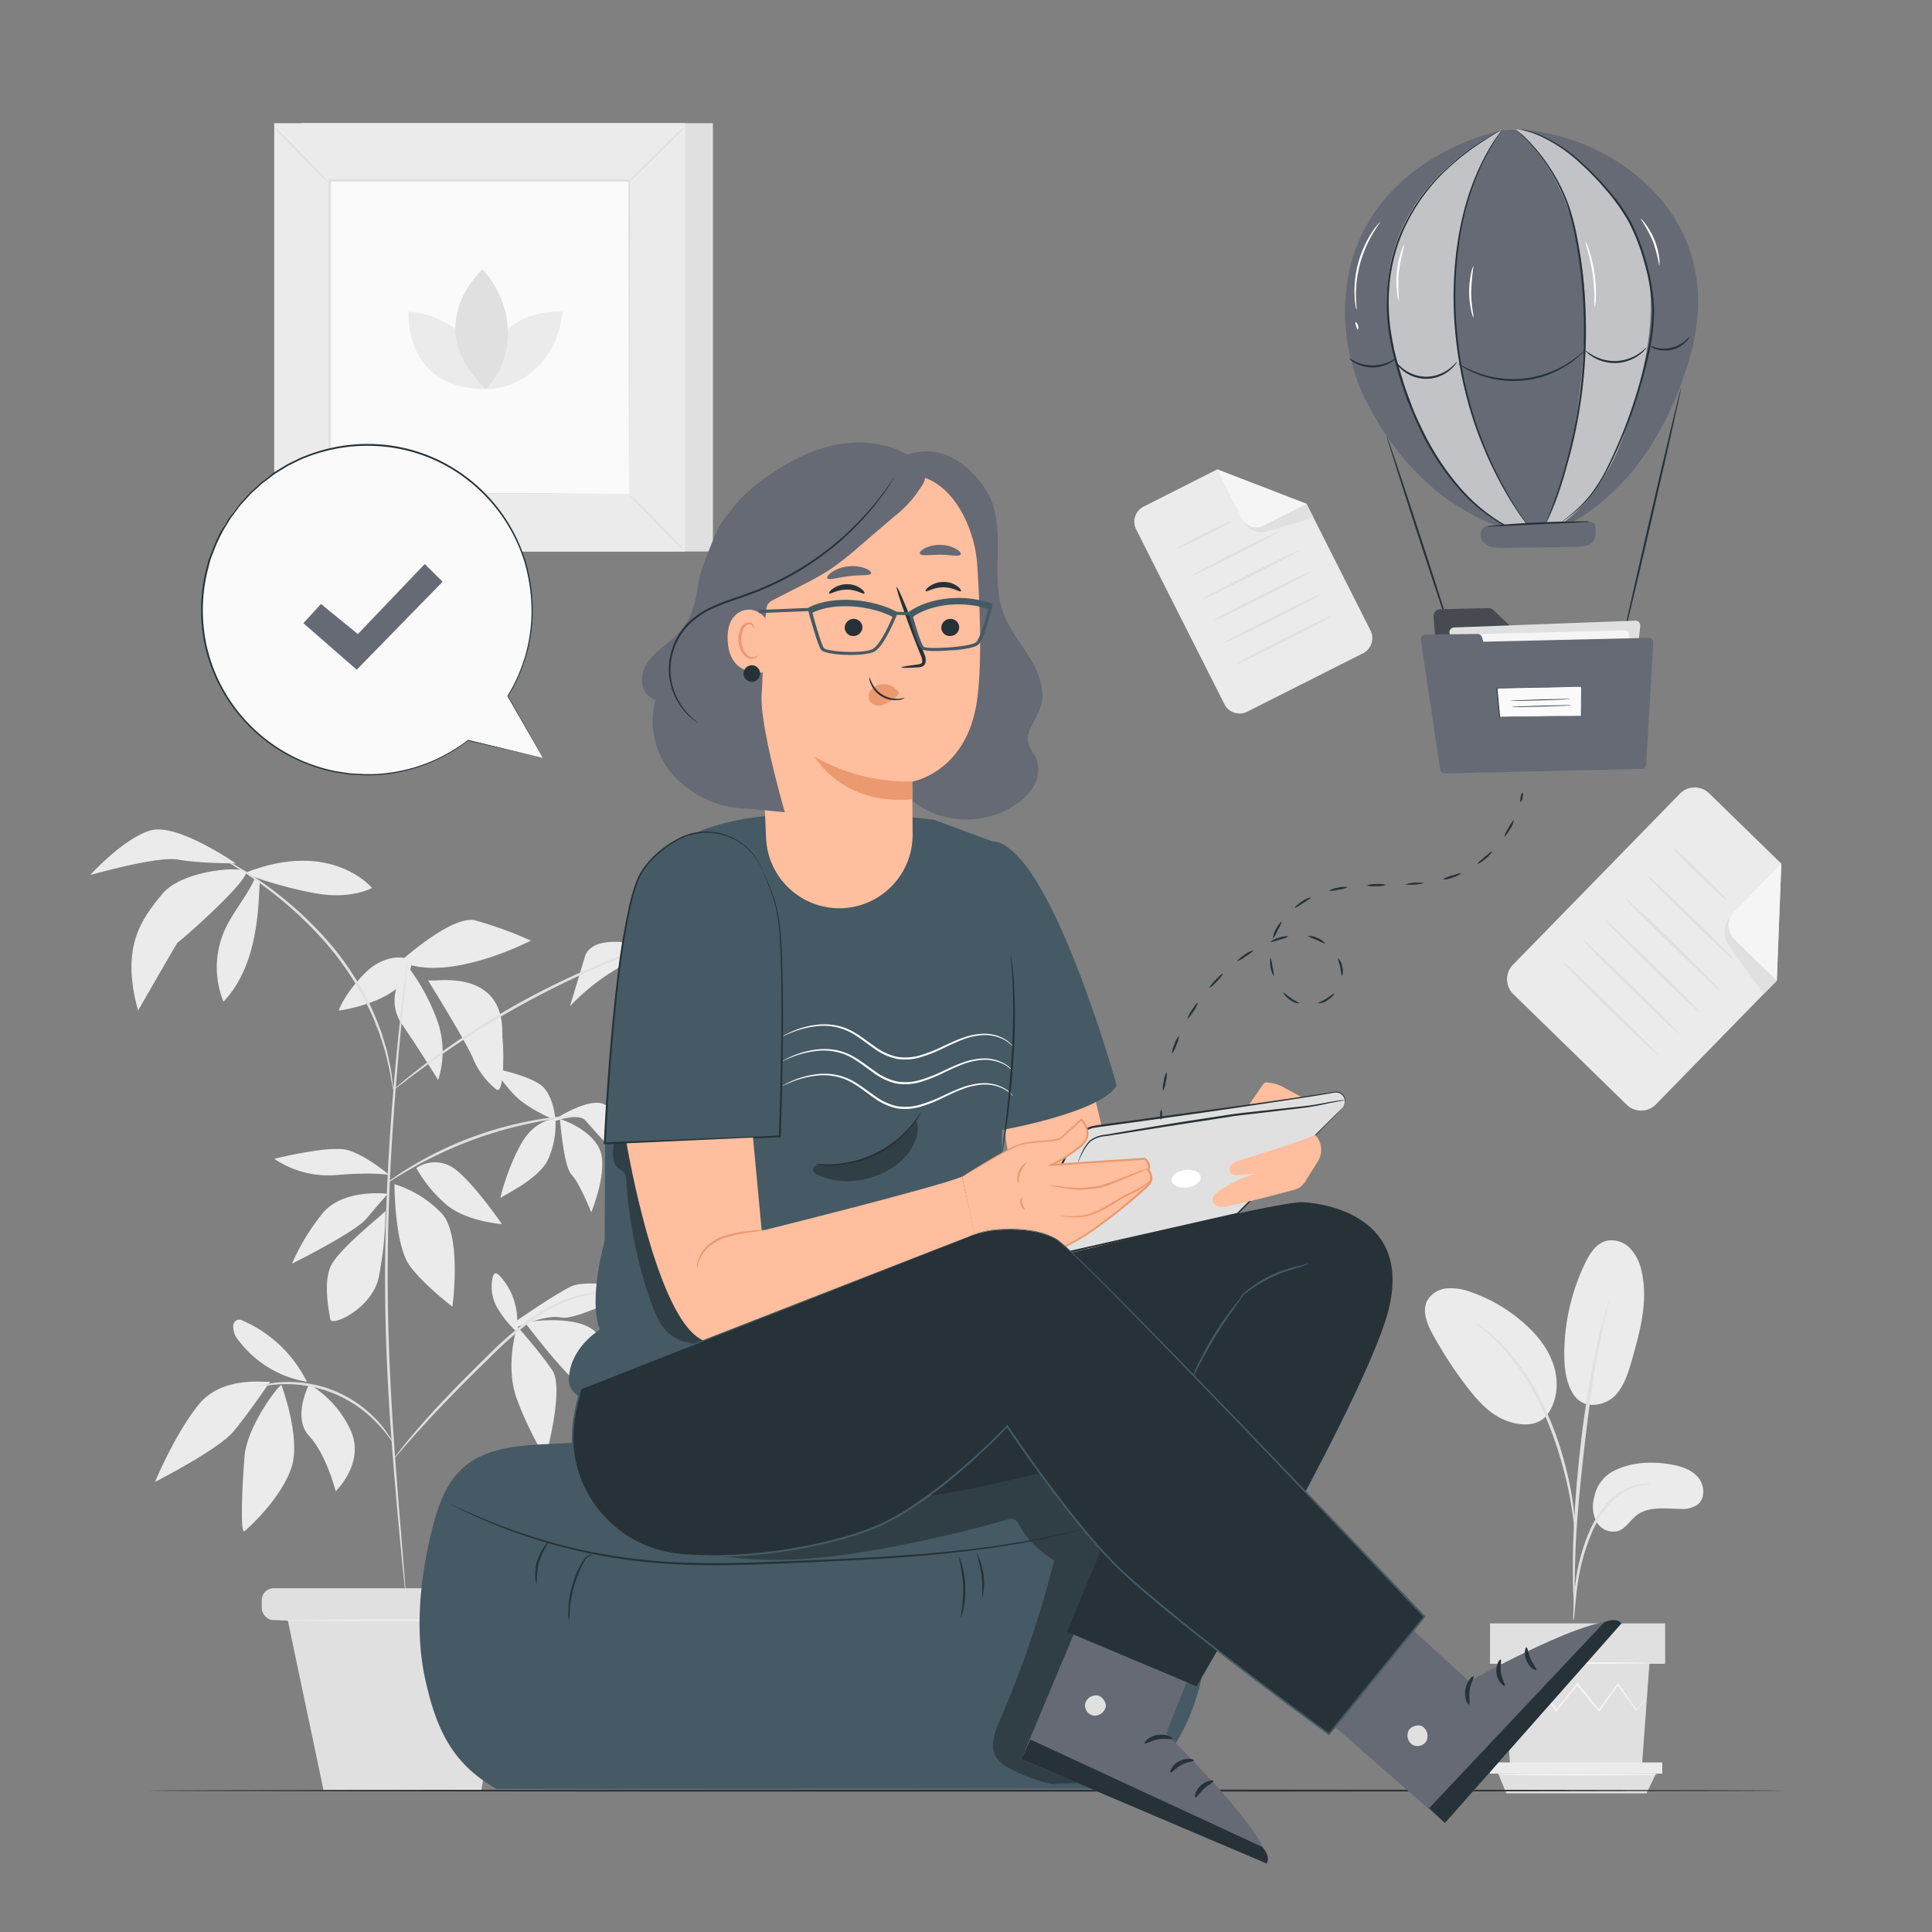 <svg xmlns="http://www.w3.org/2000/svg" viewBox="0 0 500 500"><rect x="0" y="0" width="500" height="500" fill="#808080" stroke="none"/><g id="freepik--background-complete--inject-274"><path d="M61,223.44S46,213,39.08,214.88s-15.75,11.58-15.75,11.58,17.49-5,22.77-4S61,223.44,61,223.44Z" style="fill:#ebebeb"></path><path d="M66,227.23c-2.18,4.94-6,9.07-8.07,14a23.72,23.72,0,0,0-.1,18c4-4.18,6.37-9.7,7.65-15.34s1.49-10.27,1.75-16Z" style="fill:#ebebeb"></path><path d="M63.72,225.93c.69-2-16.31-1.14-21.72,5.42S31.17,245,35.73,261.55c0,0,10.26-17.91,10.26-17.65S62.36,229.92,63.72,225.93Z" style="fill:#ebebeb"></path><path d="M63.85,225.73c-1.57.61,13.86,5.31,21,5.88s11.43-1.8,11.43-1.8S85.92,217.17,63.85,225.73Z" style="fill:#ebebeb"></path><path d="M141.83,290.76s7.43-3,9.52-.93S162,303.3,170.16,304c0,0-7.43-15.79-14.16-18.35C151.57,284,141.83,290.76,141.83,290.76Z" style="fill:#ebebeb"></path><path d="M143.74,289.91s-.3-5.58-3.09-8.51-12.92-4.95-12.92-4.95,3.64,5.85,7.38,8.69A41.82,41.82,0,0,0,143.74,289.91Z" style="fill:#ebebeb"></path><path d="M143.73,289.59s-5.17-.08-8.83,6.39-5.65,14.6-5.34,14.06,9.76-4.68,12.25-9.92A21.91,21.91,0,0,0,143.73,289.59Z" style="fill:#ebebeb"></path><path d="M144.91,289.59s.93,12.32,3,14.41,5.11,9.75,5.11,9.75,4.64-11.14,2.09-16.49S144.91,289.59,144.91,289.59Z" style="fill:#ebebeb"></path><path d="M99.77,313.38c-.6.89-12.52,10.13-14.31,14.61s-.3,11.32,0,13.41S96.19,338.72,98,330.67A92.85,92.85,0,0,0,99.77,313.38Z" style="fill:#ebebeb"></path><path d="M102.09,306.46c0,1.49.18,16.09,4,21.19s11,10.51,11,10.51,2.52-18.46-2.8-24.16A28.82,28.82,0,0,0,102.09,306.46Z" style="fill:#ebebeb"></path><path d="M100.34,309c-.87-.2-11.66-1.22-16.78,4.92a56.89,56.89,0,0,0-8,13.12s16.3-8.09,19.29-11.67S100.34,309,100.34,309Z" style="fill:#ebebeb"></path><path d="M107.75,302.29a8.48,8.48,0,0,1,9.24-.24c4.85,3,12.9,14.74,12.9,14.74s-9.85-.65-15-5.58A34.5,34.5,0,0,1,107.75,302.29Z" style="fill:#ebebeb"></path><path d="M100.75,304.09s-6.26-5.32-11-6.5-18.78,2.31-18.78,2.31a25.05,25.05,0,0,0,16.24,4.19C96.87,303.26,100.75,304.09,100.75,304.09Z" style="fill:#ebebeb"></path><path d="M80,358.22s-4.47,8.65,0,13.41,6.88,14.31,6.88,14.31,7.73-7.45,3.85-15.8A27.07,27.07,0,0,0,80,358.22Z" style="fill:#ebebeb"></path><path d="M72.82,358.41c-1.2.59-8.94,11-9.54,18.48s-1.19,20.27,0,19.37,9.84-8.94,12.22-16.69S72.82,358.41,72.82,358.41Z" style="fill:#ebebeb"></path><path d="M69.9,357.59c-1.19.3-12.52-1.79-18.78,6.26s-11,19.67-11,19.67,16.39-8.38,20.26-13S69.9,357.59,69.9,357.59Z" style="fill:#ebebeb"></path><path d="M133.87,343.29s-3.4,10.13,0,19.07a87,87,0,0,0,7.28,14.9s5-17.88,1.78-22.65S133.87,343.29,133.87,343.29Z" style="fill:#ebebeb"></path><path d="M135.74,342.21c1.2,1.12,15.18,21.18,24.68,23s1.49-.75,1.49-.75-3-13.53-7.25-19.13S135.74,342.21,135.74,342.21Z" style="fill:#ebebeb"></path><path d="M133.61,341.86s10.32-7.16,14.35-9,17.37.57,17.37.57-16.2,8.44-20.1,7.54-11.62,2.56-11.62,2.56" style="fill:#ebebeb"></path><path d="M169.47,244.27s-8.94,9.48-7.76,16.88a87.49,87.49,0,0,0,3.83,14.5l3.93-13Z" style="fill:#ebebeb"></path><path d="M170.68,242.38s-2.07,14.5,2.07,20.42,9.77,17.17,10.36,16.28,9.18-8.58,3-19.53A56.15,56.15,0,0,0,170.68,242.38Z" style="fill:#ebebeb"></path><path d="M167.68,245s-14.28-4.15-16.33,2.66l-3.83,12.73A55.82,55.82,0,0,1,157.6,252,105,105,0,0,0,167.68,245Z" style="fill:#ebebeb"></path><path d="M103.64,248.79s.43-.39,1.16-1C108.17,244.9,118,237,123,238.19a105,105,0,0,1,14.4,5.24S115.82,254.64,103.64,248.79Z" style="fill:#ebebeb"></path><path d="M106.53,248.89c0-1.08-6.49-2.82-12.22,3.1s-6.62,9.56-6.62,9.56S106.13,259.1,106.53,248.89Z" style="fill:#ebebeb"></path><path d="M105.51,250.08S99,257.63,104,265s9.39,14.5,9.39,14.5a24,24,0,0,0,0-14.73A52.76,52.76,0,0,0,105.51,250.08Z" style="fill:#ebebeb"></path><path d="M130.05,268.87c-.3-1.8,2.09-16.59-17.47-15.12h-1.79s9.36,15.09,11.49,19.83a20.51,20.51,0,0,0,6.06,8.28C130.64,283.94,130.34,270.67,130.05,268.87Z" style="fill:#ebebeb"></path><path d="M133.83,342.67a17,17,0,0,0-4.64-12.62c-.3-.31-.73-.64-1.12-.46a1,1,0,0,0-.48.7,10.82,10.82,0,0,0,1.09,8.12,27.08,27.08,0,0,0,5.29,6.5" style="fill:#ebebeb"></path><path d="M78.73,356.3a33.31,33.31,0,0,0-15.85-14.49,2.21,2.21,0,0,0-1.32-.27,1.75,1.75,0,0,0-1.21,1.58,5.74,5.74,0,0,0,1.52,3.95,27.77,27.77,0,0,0,17.6,10.53" style="fill:#ebebeb"></path><path d="M157.07,334.48c0,.06-1,.06-2.8.28a31.43,31.43,0,0,0-7.38,1.9,42.34,42.34,0,0,0-9.84,5.55,102.41,102.41,0,0,0-10.4,9.23c-7.1,6.91-13.36,13.32-17.7,18.15-2.18,2.4-3.9,4.39-5.08,5.76l-1.38,1.58c-.32.36-.49.54-.51.52a3.16,3.16,0,0,1,.4-.61c.29-.39.71-.95,1.27-1.66,1.12-1.43,2.79-3.47,4.92-5.92,4.25-4.92,10.47-11.42,17.58-18.33a97.35,97.35,0,0,1,10.52-9.25,41.31,41.31,0,0,1,10.05-5.49,28.78,28.78,0,0,1,7.52-1.7,19,19,0,0,1,2.1-.07A2.78,2.78,0,0,1,157.07,334.48Z" style="fill:#e0e0e0"></path><path d="M101.6,373.16c-.12.08-1.28-1.94-3.82-4.64a32.36,32.36,0,0,0-26-10.22c-3.71.26-5.93.95-6,.81a6.07,6.07,0,0,1,1.54-.52,27.85,27.85,0,0,1,4.37-.79,31.08,31.08,0,0,1,26.42,10.38,26.62,26.62,0,0,1,2.68,3.55A6.33,6.33,0,0,1,101.6,373.16Z" style="fill:#e0e0e0"></path><path d="M105.44,248.68a2,2,0,0,1,0,.43c0,.32-.06.73-.11,1.24-.11,1.14-.27,2.74-.47,4.78-.42,4.14-1,10.14-1.69,17.56-1.32,14.83-2.87,35.37-2.84,58.1s1.67,43.27,2.82,58.12c.6,7.39,1.09,13.38,1.43,17.58.16,2,.29,3.64.37,4.79,0,.51.06.92.08,1.24a1.19,1.19,0,0,1,0,.43,2.78,2.78,0,0,1-.07-.42c0-.32-.09-.73-.15-1.24-.12-1.14-.29-2.74-.5-4.77-.42-4.15-1-10.15-1.66-17.57-1.28-14.84-3-35.39-3-58.16s1.6-43.32,3-58.15c.73-7.41,1.41-13.41,1.91-17.54.26-2,.47-3.63.61-4.76.07-.52.13-.92.18-1.24A2,2,0,0,1,105.44,248.68Z" style="fill:#e0e0e0"></path><path d="M150,288.69a11.56,11.56,0,0,1-2.08.31c-1.35.15-3.28.41-5.66.79a105.12,105.12,0,0,0-35.36,12.38c-2.1,1.19-3.77,2.19-4.91,2.92a13.3,13.3,0,0,1-1.82,1.05,11.52,11.52,0,0,1,1.67-1.28c1.09-.8,2.73-1.87,4.81-3.12a94.17,94.17,0,0,1,35.53-12.45c2.41-.32,4.36-.5,5.71-.56A12.13,12.13,0,0,1,150,288.69Z" style="fill:#e0e0e0"></path><path d="M101.76,282.08a3,3,0,0,1-.19-.79c-.11-.6-.24-1.36-.4-2.3a34,34,0,0,0-.72-3.6c-.36-1.39-.63-3-1.23-4.71-.28-.86-.56-1.76-.86-2.7s-.72-1.87-1.09-2.86c-.72-2-1.76-4-2.79-6.17A80.69,80.69,0,0,0,86,246a100.73,100.73,0,0,0-20.83-18.87c-1.46-1.07-2.88-1.88-4.08-2.68s-2.26-1.42-3.13-1.93l-2-1.21a4.44,4.44,0,0,1-.68-.47,3.73,3.73,0,0,1,.75.34l2.06,1.1c.89.47,2,1.06,3.2,1.83s2.66,1.56,4.15,2.61a95.37,95.37,0,0,1,21.1,18.83,79.24,79.24,0,0,1,8.54,13.08c1,2.17,2,4.22,2.75,6.24.36,1,.79,2,1.06,2.9s.56,1.86.82,2.74c.57,1.72.81,3.36,1.14,4.76a28,28,0,0,1,.6,3.65l.27,2.32A4.48,4.48,0,0,1,101.76,282.08Z" style="fill:#e0e0e0"></path><path d="M171.7,243.59a3.14,3.14,0,0,1-.74.34l-2.19.82c-1.91.69-4.66,1.74-8,3.09a230.1,230.1,0,0,0-49.53,27.26c-2.95,2.12-5.3,3.88-6.9,5.12l-1.87,1.41a3.25,3.25,0,0,1-.68.45,3.38,3.38,0,0,1,.59-.56l1.78-1.51c1.56-1.32,3.87-3.14,6.78-5.32a207,207,0,0,1,49.65-27.32c3.4-1.3,6.18-2.27,8.12-2.88l2.23-.7A4.24,4.24,0,0,1,171.7,243.59Z" style="fill:#e0e0e0"></path><polygon points="124.58 463.32 83.71 463.21 73.2 413.27 132.67 413.6 124.58 463.32" style="fill:#e0e0e0"></polygon><rect x="67.75" y="411.04" width="71.61" height="8.25" rx="3.03" style="fill:#e0e0e0"></rect><path d="M132.67,419.31c0,.15-13.55.28-30.26.28s-30.27-.13-30.27-.28,13.55-.28,30.27-.28S132.67,419.16,132.67,419.31Z" style="fill:#ebebeb"></path><path d="M421.09,286,391.5,257.14a5.38,5.38,0,0,1,.18-7.59l42.94-44a5.36,5.36,0,0,1,7.58-.36L461,223.51l-1.17,30.26-31.13,31.89A5.36,5.36,0,0,1,421.09,286Z" style="fill:#ebebeb"></path><path d="M461,223.51l-12.09,12.38a5,5,0,0,0-.16,7.06l11.08,10.82Z" style="fill:#f5f5f5"></path><path d="M448,237.13a5.73,5.73,0,0,0-.86,7,4.08,4.08,0,0,0,.28.44c1.17,1.69,8.92,12.81,9.15,12.58l3.25-3.33L448.72,243S446.05,240.15,448,237.13Z" style="fill:#e0e0e0"></path><path d="M446.9,233c-.16.15-3.35-2.71-7.13-6.4s-6.72-6.81-6.56-7,3.34,2.7,7.12,6.39S447.05,232.81,446.9,233Z" style="fill:#e0e0e0"></path><path d="M448.9,248.59c-.15.16-5.32-4.63-11.54-10.7s-11.14-11.12-11-11.28,5.32,4.63,11.54,10.7S449.06,248.44,448.9,248.59Z" style="fill:#e0e0e0"></path><path d="M445.23,256.42c-.16.16-5.78-5.08-12.56-11.69s-12.16-12.12-12-12.28,5.78,5.08,12.56,11.7S445.38,256.26,445.23,256.42Z" style="fill:#e0e0e0"></path><path d="M439.85,261.94c-.16.16-5.78-5.08-12.56-11.7s-12.16-12.11-12-12.27,5.77,5.07,12.56,11.69S440,261.78,439.85,261.94Z" style="fill:#e0e0e0"></path><path d="M434.46,267.45c-.15.16-5.78-5.08-12.56-11.69s-12.15-12.12-12-12.28,5.78,5.08,12.56,11.7S434.62,267.29,434.46,267.45Z" style="fill:#e0e0e0"></path><path d="M429.08,273c-.16.16-5.78-5.08-12.56-11.7s-12.15-12.11-12-12.27,5.78,5.07,12.56,11.69S429.23,272.81,429.08,273Z" style="fill:#e0e0e0"></path><path d="M352.87,169l-30.23,15.26a4.41,4.41,0,0,1-5.83-2.15l-22.69-44.94a4.39,4.39,0,0,1,1.73-6L315,121.48l23.14,8.93L354.6,163A4.41,4.41,0,0,1,352.87,169Z" style="fill:#ebebeb"></path><path d="M315,121.48l6.39,12.64a4.1,4.1,0,0,0,5.43,2l11.32-5.72Z" style="fill:#f5f5f5"></path><path d="M322.12,135.16a4.69,4.69,0,0,0,5.16,2.5,2.71,2.71,0,0,0,.41-.09c1.63-.47,12.29-3.52,12.17-3.76l-1.71-3.4-11.32,5.72S324,137.45,322.12,135.16Z" style="fill:#e0e0e0"></path><path d="M318.61,134.89c.08.16-3,1.87-6.85,3.82s-7.05,3.4-7.14,3.24,3-1.88,6.85-3.83S318.52,134.72,318.61,134.89Z" style="fill:#e0e0e0"></path><path d="M331.25,137.48c.08.16-5,2.89-11.36,6.1s-11.57,5.68-11.65,5.52,5-2.9,11.35-6.11S331.17,137.32,331.25,137.48Z" style="fill:#e0e0e0"></path><path d="M336.34,142.4c.08.16-5.47,3.13-12.4,6.63s-12.61,6.2-12.69,6,5.47-3.13,12.4-6.63S336.25,142.24,336.34,142.4Z" style="fill:#e0e0e0"></path><path d="M339.18,148c.08.16-5.47,3.13-12.39,6.62s-12.61,6.21-12.69,6,5.46-3.13,12.39-6.62S339.1,147.87,339.18,148Z" style="fill:#e0e0e0"></path><path d="M342,153.67c.08.16-5.47,3.13-12.4,6.63s-12.61,6.2-12.69,6,5.47-3.13,12.4-6.63S341.94,153.51,342,153.67Z" style="fill:#e0e0e0"></path><path d="M344.87,159.3c.08.17-5.47,3.13-12.39,6.63s-12.61,6.2-12.69,6,5.46-3.13,12.39-6.63S344.79,159.14,344.87,159.3Z" style="fill:#e0e0e0"></path><rect x="78.16" y="31.88" width="106.34" height="110.85" style="fill:#e0e0e0"></rect><rect x="70.96" y="31.88" width="106.34" height="110.85" style="fill:#ebebeb"></rect><rect x="85.25" y="46.78" width="77.75" height="81.05" style="fill:#fafafa"></rect><path d="M85.25,128.37a14,14,0,0,1-1.94,2.2c-1.25,1.3-3,3.07-5,5s-3.75,3.65-5.07,4.87a14.54,14.54,0,0,1-2.22,1.9A13.76,13.76,0,0,1,73,140.15c1.25-1.31,3-3.08,5-5s3.76-3.66,5.08-4.88A13.61,13.61,0,0,1,85.25,128.37Z" style="fill:#e0e0e0"></path><path d="M163,128.17a14.68,14.68,0,0,1,2.2,1.94c1.3,1.25,3.07,3,5,4.95s3.65,3.75,4.87,5.07a14.54,14.54,0,0,1,1.9,2.22,13.76,13.76,0,0,1-2.19-1.93c-1.31-1.25-3.08-3-5-5s-3.66-3.76-4.88-5.08A13.61,13.61,0,0,1,163,128.17Z" style="fill:#e0e0e0"></path><path d="M162.79,47a15.21,15.21,0,0,1,2-2.2c1.24-1.3,3-3.07,4.95-5s3.75-3.65,5.07-4.87A14,14,0,0,1,177,33a13.76,13.76,0,0,1-1.93,2.19c-1.25,1.31-3,3.08-5,5s-3.75,3.66-5.07,4.88A12.9,12.9,0,0,1,162.79,47Z" style="fill:#e0e0e0"></path><path d="M85,47.19a14.68,14.68,0,0,1-2.2-1.94c-1.3-1.25-3.07-3-5-5S74.19,36.55,73,35.23A13.94,13.94,0,0,1,71.07,33a15.62,15.62,0,0,1,2.19,1.94c1.3,1.25,3.08,3,5,5s3.66,3.76,4.88,5.08A14.3,14.3,0,0,1,85,47.19Z" style="fill:#e0e0e0"></path><path d="M162.79,127.83s0-.14,0-.39,0-.65,0-1.13c0-1,0-2.47,0-4.37,0-3.84,0-9.42-.07-16.52,0-14.19-.08-34.42-.13-58.64l.25.25-77.53,0h0l.3-.29c0,29.75,0,57.58,0,81.05l-.26-.25,56.16.12,15.77.07,4.17,0h1.07l.37,0h-.34l-1,0-4.12,0-15.71.07-56.32.13H85v-.25c0-23.47,0-51.3,0-81v-.29h.3l77.53,0h.26v.26c-.06,24.29-.1,44.57-.13,58.81,0,7.07,0,12.63-.07,16.45,0,1.88,0,3.33,0,4.32,0,.48,0,.84,0,1.1S162.79,127.83,162.79,127.83Z" style="fill:#e0e0e0"></path><path d="M105.77,80.64s-1.66,20.06,20.07,20.06C125.84,90,117,81.54,105.77,80.64Z" style="fill:#ebebeb"></path><path d="M145.54,80.65S125.47,79,125.47,100.72C136.18,100.72,144.64,91.88,145.54,80.65Z" style="fill:#ebebeb"></path><path d="M124.88,69.67s-16.4,14.72.9,31C133.82,92.18,133.14,78.82,124.88,69.67Z" style="fill:#e0e0e0"></path><path d="M417.55,380.72c4.43-2.29,9.65-2.59,14.57-1.77,2.64.43,5.4,1.23,7.2,3.21s2.14,5.48.07,7.19a6.91,6.91,0,0,1-4.54,1.15c-3.85-.05-8.12-.72-11.2,1.59-1.76,1.33-2.92,3.53-5,4.18a5,5,0,0,1-5.47-2.43,8.52,8.52,0,0,1-.61-6.26A9.54,9.54,0,0,1,417.55,380.72Z" style="fill:#ebebeb"></path><path d="M407.39,361.11c2.71,3.87,8,2.59,10.42.23s3.48-5.79,4.42-9c2.14-7.47,4.31-15.29,2.71-22.89a12.6,12.6,0,0,0-2.92-6.22,6.65,6.65,0,0,0-6.3-2.1c-2.65.7-4.3,3.3-5.5,5.78a54.69,54.69,0,0,0-5.39,23.41c0,3.77.43,7.73,2.56,10.84" style="fill:#ebebeb"></path><path d="M400,366.67c2.94-3.49,3.5-8.59,2.19-13s-4.27-8.1-7.68-11.14a41.12,41.12,0,0,0-13.75-8.11,14.61,14.61,0,0,0-6.18-1,6.48,6.48,0,0,0-5.19,3.14c-1.44,2.76-.06,6.1,1.44,8.83a105.42,105.42,0,0,0,9,13.75c2.71,3.49,5.81,6.94,9.94,8.51s8.4,1.39,10.59-1.47" style="fill:#ebebeb"></path><path d="M407.21,419.51a8.58,8.58,0,0,0,.24-1.76c.13-1.28.28-2.89.47-4.8a68.72,68.72,0,0,1,1.08-7,55,55,0,0,1,2.56-8.31,30.46,30.46,0,0,1,4.24-7.52,15.94,15.94,0,0,1,5.37-4.46,14.84,14.84,0,0,1,4.52-1.41,8.19,8.19,0,0,0,1.75-.25,8.17,8.17,0,0,0-1.78,0,13.75,13.75,0,0,0-4.71,1.23,15.68,15.68,0,0,0-5.66,4.5,29.33,29.33,0,0,0-4.4,7.67,50,50,0,0,0-2.54,8.44,58.58,58.58,0,0,0-.94,7.13c-.15,2-.21,3.69-.24,4.83A8.48,8.48,0,0,0,407.21,419.51Z" style="fill:#e0e0e0"></path><path d="M407.54,415.82a4.1,4.1,0,0,0,0-.82c0-.61,0-1.39,0-2.33,0-2,0-5,.1-8.58.18-7.24.81-15,2-26,1.14-10.33,2.67-22.35,4.29-30.16.34-1.78.69-3.38,1-4.78s.58-2.61.84-3.59l.54-2.27a3.9,3.9,0,0,0,.15-.81,3,3,0,0,0-.29.77c-.18.59-.4,1.33-.68,2.24s-.6,2.17-1,3.57-.75,3-1.13,4.76a265.62,265.62,0,0,0-4.5,28c-1.21,11-1.75,21-1.8,28.29,0,3.63,0,6.57.13,8.59.06.95.1,1.72.14,2.34A3.11,3.11,0,0,0,407.54,415.82Z" style="fill:#e0e0e0"></path><path d="M407.59,396.49a15.75,15.75,0,0,0,0-2.44,65.4,65.4,0,0,0-.75-6.61,86.47,86.47,0,0,0-2.14-9.62,79.77,79.77,0,0,0-4-11.39A60.64,60.64,0,0,0,388.83,348a30.05,30.05,0,0,0-2.78-2.58c-.43-.36-.8-.72-1.19-1l-1.08-.74a13.34,13.34,0,0,0-2-1.31c-.12.15,2.91,1.93,6.73,6A63.83,63.83,0,0,1,400,366.72,88.74,88.74,0,0,1,404,378a97.1,97.1,0,0,1,2.29,9.53c.5,2.75.79,5,1,6.54A14.91,14.91,0,0,0,407.59,396.49Z" style="fill:#e0e0e0"></path><polygon points="388.9 430.58 390.84 457.12 424.93 457.12 426.87 430.58 388.9 430.58" style="fill:#e0e0e0"></polygon><rect x="385.61" y="420.13" width="45.33" height="10.46" style="fill:#e0e0e0"></rect><polygon points="385.61 456.11 385.61 459.01 387.74 459.01 430.19 459.01 430.19 456.11 385.61 456.11" style="fill:#ebebeb"></polygon><polygon points="389.83 464.11 387.74 459.01 428.56 459.01 426.13 464.11 389.83 464.11" style="fill:#e0e0e0"></polygon><path d="M426.24,439.26a2.56,2.56,0,0,1-.16.24c-.14.18-.31.4-.51.68l-2,2.54-.09.11-.08-.12L418.53,436h.28l-4.8,6.8-.16.21-.16-.2L408,436h.33l-.32.39c-1.76,2.22-3.47,4.36-5.09,6.39l-.17.21-.16-.22-4.8-6.8h.28l-5.92,6.75-.11.12-.08-.14-1.85-3.11c-.19-.34-.35-.61-.48-.83a1.21,1.21,0,0,1-.14-.3,1.57,1.57,0,0,1,.2.27l.52.79,1.95,3.06H392l5.83-6.83.14-.17.14.18c1.47,2.06,3.1,4.34,4.85,6.77h-.33l5.08-6.39.32-.4.16-.2.16.2,5.69,6.79h-.32l4.85-6.76.14-.2.14.2,4.78,6.82h-.18l2.07-2.47.55-.64Q426.23,439.25,426.24,439.26Z" style="fill:#f5f5f5"></path><path d="M427.34,430.41c0,.12-8.54.21-19.07.21s-19.08-.09-19.08-.21,8.54-.21,19.08-.21S427.34,430.29,427.34,430.41Z" style="fill:#f5f5f5"></path><path d="M429.07,459.29c0,.12-9.29.21-20.74.21s-20.73-.09-20.73-.21,9.28-.21,20.73-.21S429.07,459.18,429.07,459.29Z" style="fill:#f5f5f5"></path></g><g id="freepik--Floor--inject-274"><path d="M461.67,463.41c0,.14-94.78.26-211.66.26s-211.68-.12-211.68-.26,94.76-.26,211.68-.26S461.67,463.26,461.67,463.41Z" style="fill:#263238"></path></g><g id="freepik--Character--inject-274"><path d="M111.65,396.49c1.5-6.24,3.63-12.73,8.51-16.89,5.59-4.77,13.48-5.46,20.82-5.84,40.69-2.11,81.47-1.64,122.21-1.18a183.89,183.89,0,0,1,20.33,1c6.79.83,13.87,2.64,18.66,7.51a28.58,28.58,0,0,1,6,10.39c7.37,19.9,7.76,54.69-14.6,71.46l-165,.05c-11.35-6.37-15.52-15.11-18.4-27.8S108.62,409.15,111.65,396.49Z" style="fill:#455a64"></path><g style="opacity:0.3"><path d="M270.36,365.27a3.55,3.55,0,0,1,4.78,1.18q11.46,12.32,22.93,24.64a3.79,3.79,0,0,1,1,1.49,3.68,3.68,0,0,1-.42,2.3l-17.53,42.24a10.94,10.94,0,0,0-1.23,5.3c.21,2.07,1.55,3.82,2.83,5.45l9.81,12.46c-6.69.76-13.42,1.2-20.15,1.33l.94.28a41.08,41.08,0,0,1-12-4.28,9,9,0,0,1-3.56-3c-1.68-2.77-.36-6.31.93-9.28a269.62,269.62,0,0,0,14.14-41.57,24.48,24.48,0,0,1-9.15-9.25,2.87,2.87,0,0,0-1.17-1.37,2.76,2.76,0,0,0-1.81.09q-14.81,4.2-29.94,7.06c-13.18,2.5-26.65,4.23-40,2.89s-26.66-5.95-36.67-14.88A476.5,476.5,0,0,0,270.36,365.27Z"></path></g><path d="M116.38,389.14a1.92,1.92,0,0,1,.4.16l1.14.54c1,.49,2.49,1.17,4.42,2a151,151,0,0,0,16.74,6.25A145.76,145.76,0,0,0,165,403.52c9.91,1.18,20.92,1.19,32.43.77s22.5-.88,32.47-1.5,18.92-1.49,26.4-2.53,13.49-2.18,17.61-3.09c2.07-.43,3.66-.84,4.74-1.09l1.24-.28.42-.08a2,2,0,0,1-.41.13l-1.22.34c-1.08.27-2.66.72-4.72,1.17-4.12,1-10.12,2.21-17.61,3.27s-16.45,2-26.42,2.64-21,1.09-32.49,1.54-22.55.39-32.49-.81a144.3,144.3,0,0,1-26-5.52,140.91,140.91,0,0,1-16.72-6.42c-1.91-.89-3.39-1.61-4.37-2.13l-1.13-.58A2.92,2.92,0,0,1,116.38,389.14Z" style="fill:#263238"></path><path d="M147.27,419.62a9.91,9.91,0,0,1-.18-2.82,25.69,25.69,0,0,1,1.07-6.75,25.22,25.22,0,0,1,2.79-6.24,3,3,0,0,1,1.63-1.35c.53-.1.79.09.77.11a3,3,0,0,0-.71.09,3,3,0,0,0-1.38,1.35,30.37,30.37,0,0,0-2.6,6.19,32,32,0,0,0-1.21,6.62A25.77,25.77,0,0,1,147.27,419.62Z" style="fill:#263238"></path><path d="M138.94,410.09a4.29,4.29,0,0,1-.38-1.75,12,12,0,0,1,2.37-8.16,4.39,4.39,0,0,1,1.26-1.27,20.83,20.83,0,0,0-2.69,5.28A20.56,20.56,0,0,0,138.94,410.09Z" style="fill:#263238"></path><path d="M248.6,418.7a46.54,46.54,0,0,0,.7-8.11,45.87,45.87,0,0,0-1.27-8,8,8,0,0,1,.88,2.25,24.23,24.23,0,0,1,.41,11.6A7.89,7.89,0,0,1,248.6,418.7Z" style="fill:#263238"></path><path d="M254.19,413.69a54.29,54.29,0,0,0-.14-6,58,58,0,0,0-1.33-5.85,16.53,16.53,0,0,1,1.47,11.84Z" style="fill:#263238"></path><path d="M283,282.64l6,25,11.87,11.57-19.36,4s-13.69-1.62-16.16-5-6-30.27-6-30.27Z" style="fill:#ffbe9d"></path><path d="M241.8,212.2l18.06,6.67L259.18,313s-28.64,25-30.37,24.77-71.14,21.78-73,25.86c0,0-8.58-1.31-8.58-6.4,0-8.37,8-13.11,8-13.11-3.06-8.11,1.26-22.66,1.26-23.21,0-3.9.12-25.22.12-25.22s3.8-62.21,16.07-75.15C188,204.47,241.8,212.2,241.8,212.2Z" style="fill:#455a64"></path><g style="opacity:0.3"><path d="M185.88,347.67c-4,.26-8.41.44-11.75-1.82-3-2-4.54-5.64-5.74-9.08a118.58,118.58,0,0,1-6.33-31.34,3.54,3.54,0,0,0-.49-1.88,7.16,7.16,0,0,0-1.49-1.16c-1.61-1.29-1.58-3.71-1.32-5.76a1.53,1.53,0,0,1,.34-.93,1.56,1.56,0,0,1,.94-.36l8.88-1.31a1.28,1.28,0,0,1,.93.11,1.17,1.17,0,0,1,.36.58c6.51,17,6.77,36.44,16.06,52.16"></path></g><path d="M289,280.92s-17.41-62.66-32.21-63.19l1.62,74.88S284.93,288.06,289,280.92Z" style="fill:#455a64"></path><g style="opacity:0.3"><path d="M237.12,290c.9,2.44.06,5-1.23,7.24a15.53,15.53,0,0,1-5.58,5.34c-5.62,3.37-12.91,4.24-18.82,1.41a1.81,1.81,0,0,1-1.07-1,1.32,1.32,0,0,1,1-1.47,4.39,4.39,0,0,1,1.91,0c8.2.87,18.53-3.66,23.84-11.5"></path></g><path d="M211.11,301.25c0-.12,1.8.18,4.68,0a21.29,21.29,0,0,0,2.35-.24c.84-.1,1.72-.31,2.65-.51a28.61,28.61,0,0,0,11.05-5.4,26.32,26.32,0,0,0,2-1.78,22.92,22.92,0,0,0,1.63-1.7c1.9-2.18,2.76-3.77,2.86-3.72a5.92,5.92,0,0,1-.59,1.13,9,9,0,0,1-.8,1.25,16.71,16.71,0,0,1-1.19,1.57,17,17,0,0,1-1.61,1.77,23.19,23.19,0,0,1-2,1.85A27.38,27.38,0,0,1,220.9,301a26.93,26.93,0,0,1-2.7.47,21.26,21.26,0,0,1-2.39.18,17.86,17.86,0,0,1-2,0,9.55,9.55,0,0,1-1.48-.14A6.5,6.5,0,0,1,211.11,301.25Z" style="fill:#263238"></path><path d="M202.49,268.21a3.6,3.6,0,0,1,.57-.34c.37-.21.94-.49,1.69-.82a23.21,23.21,0,0,1,6.68-1.85,16.48,16.48,0,0,1,4.82.15,14.86,14.86,0,0,1,5.14,2c1.67,1,3.27,2.28,5,3.47a15.26,15.26,0,0,0,5.75,2.68,13.63,13.63,0,0,0,6.3-.48A37.74,37.74,0,0,0,244,270.8c1.75-.81,3.42-1.59,5.05-2.17a17.45,17.45,0,0,1,4.7-1.06,10.61,10.61,0,0,1,6.69,1.6,7.21,7.21,0,0,1,1.41,1.26,2.62,2.62,0,0,1,.38.54,10,10,0,0,0-1.9-1.63,10.68,10.68,0,0,0-6.55-1.41,17.67,17.67,0,0,0-4.58,1.1c-1.6.59-3.25,1.38-5,2.21a38.7,38.7,0,0,1-5.65,2.28,14,14,0,0,1-6.54.5,15.7,15.7,0,0,1-5.94-2.77c-1.73-1.21-3.31-2.48-4.94-3.48a14.94,14.94,0,0,0-9.67-2.2,24.28,24.28,0,0,0-6.64,1.67c-.76.29-1.34.55-1.73.73A2.92,2.92,0,0,1,202.49,268.21Z" style="fill:#fff"></path><path d="M202.49,274.61a3.6,3.6,0,0,1,.57-.34c.37-.21.94-.5,1.69-.83a23.25,23.25,0,0,1,6.68-1.84,16.46,16.46,0,0,1,4.82.14,14.89,14.89,0,0,1,5.14,2c1.67,1,3.27,2.28,5,3.46a15.28,15.28,0,0,0,5.75,2.69,13.77,13.77,0,0,0,6.3-.48A38.86,38.86,0,0,0,244,277.2c1.75-.81,3.42-1.6,5.05-2.18a17.83,17.83,0,0,1,4.7-1.06,10.6,10.6,0,0,1,6.69,1.61,7.21,7.21,0,0,1,1.41,1.26,2.33,2.33,0,0,1,.38.54,10,10,0,0,0-1.9-1.63,10.68,10.68,0,0,0-6.55-1.41,17.67,17.67,0,0,0-4.58,1.1c-1.6.59-3.25,1.38-5,2.2a37.63,37.63,0,0,1-5.65,2.29,14.17,14.17,0,0,1-6.54.5,15.57,15.57,0,0,1-5.94-2.78c-1.73-1.2-3.31-2.47-4.94-3.47a14.88,14.88,0,0,0-9.67-2.2,24.7,24.7,0,0,0-6.64,1.66c-.76.3-1.34.55-1.73.73A3.52,3.52,0,0,1,202.49,274.61Z" style="fill:#fff"></path><path d="M202.49,281a4.28,4.28,0,0,1,.57-.33c.37-.21.94-.5,1.69-.83a23.25,23.25,0,0,1,6.68-1.84,16.13,16.13,0,0,1,4.82.14,14.69,14.69,0,0,1,5.14,2c1.67,1,3.27,2.28,5,3.46a15.26,15.26,0,0,0,5.75,2.68,13.5,13.5,0,0,0,6.3-.48A37.72,37.72,0,0,0,244,283.6c1.75-.82,3.42-1.6,5.05-2.18a17.83,17.83,0,0,1,4.7-1.06,10.67,10.67,0,0,1,6.69,1.6,7.19,7.19,0,0,1,1.41,1.27,2.33,2.33,0,0,1,.38.54,10.24,10.24,0,0,0-1.9-1.64,10.75,10.75,0,0,0-6.55-1.4,17.67,17.67,0,0,0-4.58,1.1c-1.6.58-3.25,1.37-5,2.2a36.59,36.59,0,0,1-5.65,2.28,14,14,0,0,1-6.54.51,15.72,15.72,0,0,1-5.94-2.78c-1.73-1.21-3.31-2.47-4.94-3.47a14.89,14.89,0,0,0-9.67-2.21,24.65,24.65,0,0,0-6.64,1.67c-.76.3-1.34.55-1.73.73A2.34,2.34,0,0,1,202.49,281Z" style="fill:#fff"></path><path d="M197.6,225.77a15.68,15.68,0,0,0-22.8-8.19,26.58,26.58,0,0,0-8.59,7.85c-7,10.74-9.68,70.45-9.68,70.45l45.3-1.79s1.4-36.66,0-53.23C201.17,233,199.22,230.19,197.6,225.77Z" style="fill:#455a64"></path><path d="M197.6,225.77a1.34,1.34,0,0,1,.14.3l.37.9,1.47,3.49a31.61,31.61,0,0,1,1.74,5.81,59.13,59.13,0,0,1,.9,8.12c.66,12.18.51,29.45-.15,49.71v.22h-.22l-43.55,1.74-1.75.07h-.28v-.28c.76-15.34,1.9-29.91,3.5-43.1a182.67,182.67,0,0,1,3.11-18.59c.34-1.44.72-2.84,1.15-4.2.2-.69.47-1.35.7-2a18.28,18.28,0,0,1,.89-1.9,21.6,21.6,0,0,1,5.21-5.93,26,26,0,0,1,6.08-3.78,15.52,15.52,0,0,1,6.29-1.15,16.1,16.1,0,0,1,9.46,3.52,15.77,15.77,0,0,1,4.06,5,13,13,0,0,1,.68,1.53c.14.35.2.53.2.53s-.09-.17-.25-.51a15.11,15.11,0,0,0-.72-1.5,15.73,15.73,0,0,0-13.44-8.27,15.38,15.38,0,0,0-6.15,1.17,25.49,25.49,0,0,0-6,3.77,21,21,0,0,0-5.09,5.83,17.59,17.59,0,0,0-.86,1.86c-.22.65-.49,1.3-.69,2-.42,1.35-.79,2.75-1.12,4.18a180.91,180.91,0,0,0-3.05,18.55c-1.58,13.17-2.7,27.74-3.46,43.06l-.27-.27,1.75-.07,43.55-1.7-.23.23c.7-20.25.91-37.51.34-49.67a59.11,59.11,0,0,0-.83-8.09,32.31,32.31,0,0,0-1.67-5.81c-.6-1.52-1.07-2.69-1.39-3.51S197.6,225.77,197.6,225.77Z" style="fill:#263238"></path><path d="M259.33,298.47a2.27,2.27,0,0,1,0-.52c.05-.4.11-.89.18-1.48l.68-5.45c.54-4.6,1.2-11,1.63-18s.45-13.46.26-18.08q-.08-1.72-.15-3.12c-.07-.9-.13-1.68-.18-2.35s-.08-1.09-.11-1.49a1.72,1.72,0,0,1,0-.52,1.78,1.78,0,0,1,.1.51c.06.39.13.88.21,1.48s.19,1.43.27,2.35.15,2,.23,3.12a158.41,158.41,0,0,1-.11,18.13c-.43,7.07-1.15,13.44-1.79,18-.32,2.29-.61,4.15-.84,5.43-.11.64-.2,1.13-.27,1.46A1.72,1.72,0,0,1,259.33,298.47Z" style="fill:#263238"></path><path d="M322.94,286.37c1.11-1.62,2.72-3.95,3.83-5.58a1.84,1.84,0,0,1,.44-.48,1.45,1.45,0,0,1,.8-.17,11,11,0,0,1,4.91,1.67L337,284a1,1,0,0,1,.32.22.79.79,0,0,1-.19,1.1,2.18,2.18,0,0,1-1.18.38c-4.08.51-8.19.84-12.3,1-.27,0-.62,0-.7-.29" style="fill:#ffbe9d"></path><path d="M353.36,410.61l26.87,24.53s34.19-19.09,39.39-15l-45.68,51.67-41.72-36.51Z" style="fill:#666A74"></path><path d="M364.51,448a2.82,2.82,0,0,0,1.12,3.59,2.7,2.7,0,0,0,3.56-1.08,3,3,0,0,0-1.2-3.79c-1.28-.52-3.27.19-3.59,1.53" style="fill:#e0e0e0"></path><path d="M373.94,471.78l-4.06-3.85,45.32-48.1s3-1.42,4.42.28Z" style="fill:#263238"></path><path d="M381.35,433.85c.25.24-.75,1.6-1,3.56s.19,3.55-.12,3.7-1.43-1.52-1-3.89S381.17,433.59,381.35,433.85Z" style="fill:#263238"></path><path d="M388.39,429.51c.29.16-.25,1.63.06,3.43s1.22,3,1,3.29-1.8-.86-2.14-3.11S388.14,429.3,388.39,429.51Z" style="fill:#263238"></path><path d="M397.59,432.16c-.15.28-1.72-.48-2.53-2.35s-.31-3.54,0-3.46.4,1.46,1.09,3S397.79,431.89,397.59,432.16Z" style="fill:#263238"></path><path d="M250.81,349.84c.09,0-.42,1-.7,2.75a15.92,15.92,0,0,0,.5,6.73,35.27,35.27,0,0,0,2.63,6.32,16.83,16.83,0,0,1,1.24,2.59,14.39,14.39,0,0,1-1.56-2.41,28.41,28.41,0,0,1-2.81-6.36,14.53,14.53,0,0,1-.36-6.94,9.57,9.57,0,0,1,.66-2C250.63,350.05,250.78,349.83,250.81,349.84Z" style="fill:#666A74"></path><path d="M314.71,416.56l-12.92,32.05s28.19,27.44,26,33.66l-63.46-27,21.44-51.12Z" style="fill:#666A74"></path><path d="M283.87,438.8a2.83,2.83,0,0,0-3.05,2.2,2.71,2.71,0,0,0,2.15,3,3,3,0,0,0,3.22-2.34c.09-1.38-1.21-3-2.59-2.92" style="fill:#e0e0e0"></path><path d="M264.31,455.26l2.36-5.07,60,27.79s2.3,2.43,1.14,4.29Z" style="fill:#263238"></path><path d="M303.49,450c-.14.31-1.75-.21-3.7.13s-3.32,1.31-3.55,1.06,1-1.83,3.36-2.21S303.68,449.76,303.49,450Z" style="fill:#263238"></path><path d="M309,455.61c-.06.33-1.63.28-3.24,1.14s-2.5,2.12-2.81,2,.25-2,2.27-3S309.09,455.31,309,455.61Z" style="fill:#263238"></path><path d="M309.37,465.18c-.31-.05-.09-1.79,1.43-3.14s3.26-1.42,3.28-1.11-1.26.84-2.49,2S309.69,465.28,309.37,465.18Z" style="fill:#263238"></path><path d="M347.46,286.67l-27.22,27.41-58.82,13.39,16.17-31.63a8,8,0,0,1,6.09-4.33c11.94-1.61,46.35-6.29,61.65-8.84A2.39,2.39,0,0,1,347.46,286.67Z" style="fill:#e0e0e0"></path><path d="M347.46,286.67s.12-.15.3-.45a2.24,2.24,0,0,0,.27-1.51,2.36,2.36,0,0,0-1.52-1.86,2.85,2.85,0,0,0-1.59,0l-1.86.32c-5.26.88-12.88,2-22.3,3.41s-20.65,2.95-33.12,4.66c-1.55.23-3.17.39-4.71.68a7.71,7.71,0,0,0-4,2.41,8.38,8.38,0,0,0-1.32,2l-1.14,2.24-2.31,4.53L264.52,322l-2.87,5.61-.29-.38,58.83-13.33-.09.06c8.37-8.38,15.19-15.21,19.94-19.95l5.48-5.45,1.44-1.4c.32-.32.5-.47.5-.47s-.15.18-.46.51l-1.4,1.45-5.4,5.51-19.82,20.08,0,0h-.06l-58.8,13.45-.54.13.25-.5c.94-1.84,1.9-3.71,2.86-5.6l9.66-18.88,2.32-4.53,1.15-2.24a8.88,8.88,0,0,1,1.38-2.12,8.28,8.28,0,0,1,4.26-2.55c1.63-.32,3.18-.46,4.75-.69l33.14-4.54c9.43-1.33,17.05-2.44,22.31-3.25l1.87-.29a3,3,0,0,1,1.67,0,2.49,2.49,0,0,1,1.57,2,2.24,2.24,0,0,1-.33,1.56A1.81,1.81,0,0,1,347.46,286.67Z" style="fill:#263238"></path><path d="M303.22,305.54c.17,1.25,2,2,4,1.76s3.6-1.49,3.44-2.74-2-2-4-1.76S303.06,304.3,303.22,305.54Z" style="fill:#fff"></path><path d="M306.46,307.38c-1.73,0-3.12-.74-3.26-1.83h0a2,2,0,0,1,.89-1.76,5.72,5.72,0,0,1,5.31-.7,1.75,1.75,0,0,1,.43,3.23,5.26,5.26,0,0,1-2.57,1A5.46,5.46,0,0,1,306.46,307.38Zm1-4.61a5.52,5.52,0,0,0-.81.06,5.14,5.14,0,0,0-2.54,1,1.91,1.91,0,0,0-.88,1.71h0c.16,1.23,2,2,4,1.74a5.27,5.27,0,0,0,2.55-1,1.92,1.92,0,0,0,.87-1.71,1.9,1.9,0,0,0-1.29-1.43A4.73,4.73,0,0,0,307.48,302.77Z" style="fill:#fff"></path><path d="M279,300.77a2.73,2.73,0,0,1,.23-.72,20.38,20.38,0,0,1,.85-2,10.68,10.68,0,0,1,1.9-2.83,7.76,7.76,0,0,1,4.21-1.57c6.54-1.12,15.57-2.69,25.59-4.2l7.3-1.12c2.37-.31,4.66-.54,6.84-.79l11.59-1.27c3.28-.36,5.9-1,7.74-1.26.92-.15,1.63-.25,2.12-.29a3.18,3.18,0,0,1,.74,0,4.17,4.17,0,0,1-.73.14c-.48.08-1.19.21-2.1.39-1.82.33-4.42,1-7.73,1.43L326,288.06c-2.18.26-4.46.5-6.83.81l-7.3,1.14c-10,1.5-19,3-25.6,4a7.56,7.56,0,0,0-4.07,1.42,10.82,10.82,0,0,0-1.92,2.71c-.44.82-.73,1.47-.94,1.91A5,5,0,0,1,279,300.77Z" style="fill:#263238"></path><path d="M249,304.56s10.84-6.7,14.34-8.11,9.95-.7,11.5-2.1,5-4.62,5-4.62,2.8,2.94,1,5.6-8.69,6.16-8.69,6.16l24.11-1.59s1.82,1.32.84,2.86c0,0,1.7,1.82.29,3.64s-18.55,16.36-23.93,16.8-21-2.43-21-2.43Z" style="fill:#ffbe9d"></path><path d="M194.88,294.39l2.25,24.13s44.34-11,51.86-14l3.53,16.21S197.38,348.24,184,347.41s-21.84-51.53-21.84-51.53Z" style="fill:#ffbe9d"></path><path d="M180.43,328.21a2,2,0,0,1,0-.88,6.9,6.9,0,0,1,.67-2.3,9.2,9.2,0,0,1,2.17-2.84A12,12,0,0,1,187,320a32.7,32.7,0,0,1,7.69-1.5,20,20,0,0,1,3.23-.28,20.06,20.06,0,0,1-3.17.64,40,40,0,0,0-7.56,1.63,12.3,12.3,0,0,0-3.63,2.09,9.53,9.53,0,0,0-2.15,2.65A10.37,10.37,0,0,0,180.43,328.21Z" style="fill:#eb996e"></path><path d="M271.6,306.79a38.86,38.86,0,0,1,3.88.37,27.84,27.84,0,0,0,9.27-.33,41.33,41.33,0,0,0,4.84-1.71l4-1.53c1.12-.43,2-.77,2.67-1a4.74,4.74,0,0,1,1-.3,4.23,4.23,0,0,1-.93.49c-.61.28-1.51.67-2.62,1.14l-3.9,1.63a36.07,36.07,0,0,1-4.9,1.78,25.4,25.4,0,0,1-9.43.18c-1.2-.17-2.16-.34-2.82-.47A3.66,3.66,0,0,1,271.6,306.79Z" style="fill:#eb996e"></path><path d="M274.29,314.69c0-.1,1.51.09,3.92.05a13,13,0,0,0,4.13-.74,25.11,25.11,0,0,0,4.64-2.28c1.59-.94,3.1-1.88,4.55-2.61s2.75-1.33,3.79-1.95a13.94,13.94,0,0,0,3.05-2.4,2.75,2.75,0,0,1-.61.87,10.71,10.71,0,0,1-2.25,1.85c-1,.66-2.35,1.31-3.76,2s-2.9,1.69-4.51,2.64a24.23,24.23,0,0,1-4.75,2.29,13.14,13.14,0,0,1-4.27.65,22.61,22.61,0,0,1-2.89-.22A3.54,3.54,0,0,1,274.29,314.69Z" style="fill:#eb996e"></path><path d="M263.67,306.28c-.06,0-.28-.28-.37-.87a4.24,4.24,0,0,1,.35-2.24,6.45,6.45,0,0,1,1.28-1.84c.39-.4.68-.61.73-.56s-.84,1.14-1.53,2.61a5.11,5.11,0,0,0-.46,2C263.66,305.92,263.74,306.25,263.67,306.28Z" style="fill:#eb996e"></path><path d="M265.36,313c0,.05-.26,0-.53-.21a2.2,2.2,0,0,1-.72-1.15,2.14,2.14,0,0,1,.06-1.35c.13-.33.3-.47.35-.44s-.15.79.09,1.66S265.44,312.87,265.36,313Z" style="fill:#eb996e"></path><path d="M252.52,320.77l.27,0,.79.11,3,.48c2.66.39,6.51,1,11.36,1.45,1.21.1,2.49.21,3.82.21.33,0,.66,0,1,0a4.78,4.78,0,0,0,1-.1,9.51,9.51,0,0,0,2-.64,50.82,50.82,0,0,0,7.86-4.84c2.66-1.91,5.4-4,8.18-6.36,1.38-1.16,2.8-2.35,4.17-3.63.65-.66,1.45-1.25,1.65-2.09a2.86,2.86,0,0,0-.72-2.45l-.13-.15.1-.16a1.43,1.43,0,0,0,.15-1.32,2.79,2.79,0,0,0-.92-1.19l.16.05-9.1.6-15,1-1.18.08,1.05-.56a40.61,40.61,0,0,0,7.29-4.68,7.67,7.67,0,0,0,1.37-1.49,3.08,3.08,0,0,0,.52-1.81,5.74,5.74,0,0,0-1.52-3.4H280l-2.85,2.59c-.46.43-.92.84-1.38,1.26a5.46,5.46,0,0,1-1.48,1.14,13,13,0,0,1-3.5.63c-1.13.1-2.23.16-3.29.27a20.2,20.2,0,0,0-3,.48,12.62,12.62,0,0,0-2.65,1.05c-1.65.82-3.14,1.65-4.48,2.4-2.67,1.52-4.76,2.75-6.18,3.58l-1.63.95-.42.24-.15.07.13-.1.4-.27,1.59-1c1.41-.87,3.47-2.14,6.13-3.69,1.33-.77,2.81-1.62,4.47-2.46a12.82,12.82,0,0,1,2.7-1.1,23,23,0,0,1,3.08-.52c1.07-.11,2.17-.19,3.3-.29a12.77,12.77,0,0,0,3.36-.61,5.34,5.34,0,0,0,1.36-1.08l1.37-1.26,2.84-2.61.17-.16.15.17a6.16,6.16,0,0,1,1.66,3.71,3.52,3.52,0,0,1-.59,2.08,7.9,7.9,0,0,1-1.45,1.6,40.23,40.23,0,0,1-7.38,4.76l-.13-.48,15-1,9.1-.6h.1l.07.06a3.42,3.42,0,0,1,1.11,1.44,2,2,0,0,1-.21,1.77l0-.31a3.3,3.3,0,0,1,.83,2.91,2.91,2.91,0,0,1-.77,1.32c-.34.38-.69.68-1,1-1.39,1.28-2.81,2.48-4.2,3.64-2.8,2.31-5.55,4.44-8.23,6.35a50.45,50.45,0,0,1-8,4.83,8.89,8.89,0,0,1-2.07.65,4.68,4.68,0,0,1-1.05.11c-.34,0-.68,0-1,0-1.35,0-2.62-.14-3.84-.24-4.86-.5-8.71-1.17-11.36-1.62l-3-.55-.78-.17Z" style="fill:#eb996e"></path><path d="M265.21,327.28s65.08-16.6,72.16-16.15,29.89,4.64,21,31.21-48.7,94.07-48.7,94.07l-33.5-14.08,20-48.57s-41.9,12.61-59.14,13.61S205.67,364,205.67,364Z" style="fill:#263238"></path><path d="M320.77,335.88a11.91,11.91,0,0,1,2.16-2.06,30.82,30.82,0,0,1,6.12-3.82,32.92,32.92,0,0,1,6.83-2.3c1.79-.41,2.82-.87,2.85-.81a7.91,7.91,0,0,1-2.75,1.17,40.22,40.22,0,0,0-6.71,2.41,38.36,38.36,0,0,0-6.12,3.64C321.68,335.19,320.82,335.94,320.77,335.88Z" style="fill:#455a64"></path><path d="M308.25,357.23a3.83,3.83,0,0,1,.35-1c.26-.61.65-1.48,1.15-2.54a80.91,80.91,0,0,1,9.59-15.67c.73-.93,1.32-1.68,1.74-2.18a3.56,3.56,0,0,1,.7-.75,3.64,3.64,0,0,1-.54.87l-1.6,2.28c-1.35,1.91-3.23,4.56-5.1,7.61s-3.37,5.92-4.46,8c-.5,1-.93,1.78-1.3,2.47A4,4,0,0,1,308.25,357.23Z" style="fill:#455a64"></path><path d="M250.53,320.12a25.33,25.33,0,0,1,8.28-1.84c4.43-.23,10.83,0,15,2.8,6.88,4.58,94.87,97.46,94.87,97.46L344,448.89S298.67,416.05,286.55,403s-25.87-33.73-25.87-33.73-16.42,17.35-31.7,24.94c-9.51,4.72-32.79,10-52.82,8.23a30.59,30.59,0,0,1-27.78-33.82c0-.12,0-.23,0-.34a82.78,82.78,0,0,1,1.87-8.86h0Z" style="fill:#263238"></path><path d="M250.53,320.12s-.6.26-1.78.73l-5.24,2.08-20.06,7.92-73.08,28.71.12-.13c-.66,2.54-1.29,5.15-1.72,7.82a39.18,39.18,0,0,0-.35,4.07,20.29,20.29,0,0,0,0,2.06,18,18,0,0,0,.15,2.07c.1.68.2,1.37.31,2.06s.32,1.37.48,2.05a33.88,33.88,0,0,0,1.32,4,33.49,33.49,0,0,0,4.46,7.41,33.14,33.14,0,0,0,6.51,6,32.62,32.62,0,0,0,8.15,3.92,37.59,37.59,0,0,0,9.14,1.44c1.57.13,3.15.11,4.73.16s3.18,0,4.78-.08a131.34,131.34,0,0,0,19.41-2.22c3.27-.6,6.53-1.37,9.78-2.26a71.22,71.22,0,0,0,9.61-3.29,61.33,61.33,0,0,0,9-5.06c2.89-1.91,5.71-4,8.44-6.18A173.13,173.13,0,0,0,260.5,369l.22-.23.18.26c4.91,7.25,10.34,14.82,16.16,22.22,4.81,6.07,9.71,12,15.41,17s11.49,9.78,17.29,14.38c11.62,9.18,23.15,17.82,34.35,26l-.34,0,24.7-30.34v.31c-32.73-34.51-60.38-63.43-80.12-83.44q-3.71-3.75-7.06-7.05-1.65-1.66-3.26-3.17c-1.07-1-2.07-2-3.13-2.87l-.77-.66a4.08,4.08,0,0,0-.8-.58,8,8,0,0,0-.85-.48c-.28-.15-.57-.28-.86-.4a19,19,0,0,0-3.45-1.08,31.78,31.78,0,0,0-6.27-.67,34.78,34.78,0,0,0-5,.2,25.16,25.16,0,0,0-3.56.7c-1,.25-1.65.5-2.12.66l-.71.26a18.88,18.88,0,0,1,2.81-1,24.44,24.44,0,0,1,3.57-.74,35.91,35.91,0,0,1,5-.24,32,32,0,0,1,6.31.64,19.38,19.38,0,0,1,3.49,1.08c.29.12.59.25.87.4a7.37,7.37,0,0,1,.87.48,4.19,4.19,0,0,1,.81.59l.78.66c1.08.86,2.08,1.87,3.16,2.87s2.17,2.05,3.28,3.16q3.36,3.29,7.07,7c19.81,20,47.5,48.83,80.27,83.31l.14.14-.13.16-24.68,30.37-.15.18-.19-.14c-11.21-8.18-22.73-16.83-34.37-26-5.81-4.6-11.65-9.33-17.32-14.41s-10.66-11-15.47-17.07c-5.83-7.42-11.27-15-16.18-22.25l.4,0A175.39,175.39,0,0,1,245,383.81c-2.75,2.21-5.58,4.29-8.49,6.21a63.65,63.65,0,0,1-9.06,5.1,73.21,73.21,0,0,1-9.68,3.31c-3.27.89-6.54,1.65-9.81,2.25a129.74,129.74,0,0,1-19.49,2.22c-1.61.08-3.21.06-4.8.08s-3.18,0-4.75-.16a38.82,38.82,0,0,1-9.26-1.47,33.44,33.44,0,0,1-8.27-4,31.11,31.11,0,0,1-11.11-13.6,33.12,33.12,0,0,1-1.34-4.09c-.16-.69-.38-1.37-.49-2.08l-.3-2.09a14.94,14.94,0,0,1-.15-2.1,20.88,20.88,0,0,1,0-2.09c.11-1.39.12-2.77.36-4.12.44-2.7,1.07-5.31,1.74-7.87l0-.1.1,0,73.14-28.54,20.11-7.82,5.26-2Z" style="fill:#455a64"></path><path d="M340.42,293.76c-6.05,2.33-13.48,4.65-19.53,6.53a4.73,4.73,0,0,0-2.19,1.12,1.67,1.67,0,0,0-.14,2.25,2.42,2.42,0,0,0,1.89.39l4.45-.31a32.44,32.44,0,0,0-9.51,4.55c-.77.54-1.59,1.26-1.57,2.21a2,2,0,0,0,1.69,1.77,5.94,5.94,0,0,0,2.61-.17q8.25-1.83,16.42-4.08a6.11,6.11,0,0,0,1.82-.71,6.37,6.37,0,0,0,1.77-2.08q1.26-2,2.54-4.05a6.67,6.67,0,0,0,1.2-2.79,5.71,5.71,0,0,0-1.45-4.63" style="fill:#ffbe9d"></path><path d="M227.3,187.2,233.89,118c12.41-5.07,21.15,7.33,22.82,11.91s1.57,9.6,1.47,14.48-.17,9.89,1.55,14.45c1.61,4.28,4.66,7.82,7,11.75s4,8.75,2.36,13c-1.14,3.05-3.88,6-2.88,9.08a22.61,22.61,0,0,0,1.78,3.18,8.09,8.09,0,0,1-.23,7.16,14.06,14.06,0,0,1-5.05,5.31,22.91,22.91,0,0,1-35.4-21.13Z" style="fill:#666A74"></path><path d="M166.21,174.73c.5-2.64,2.37-4.79,4.39-6.55s4.26-3.3,5.94-5.38c2.6-3.22,3.59-7.43,4.17-11.53s2.78-8.73,4.25-12.6,5.11-7.71,7.47-10.31l2,80.9A26.52,26.52,0,0,1,174.56,201a21,21,0,0,1-4.89-19.89C167.08,180.48,165.72,177.36,166.21,174.73Z" style="fill:#666A74"></path><path d="M200.45,131.69l33.73-8.6c10.8-1.16,18,12.12,18.72,23,.79,12,1.27,26.78-.14,35.77-2.83,18.09-16.68,20.42-16.68,20.42s.08,5.69.1,13.77a19,19,0,0,1-18.32,19h0a19,19,0,0,1-19.6-18.12l-3.48-78.74A6.37,6.37,0,0,1,200.45,131.69Z" style="fill:#ffbe9d"></path><path d="M248.24,162.26A2.31,2.31,0,0,1,246,164.6a2.2,2.2,0,0,1-2.39-2.08,2.33,2.33,0,0,1,2.22-2.35A2.23,2.23,0,0,1,248.24,162.26Z" style="fill:#263238"></path><path d="M248.68,153c-.28.3-2-1-4.54-1s-4.32,1.27-4.59,1c-.13-.13.16-.68,1-1.26a6.37,6.37,0,0,1,3.67-1.14,6,6,0,0,1,3.61,1.16C248.56,152.33,248.82,152.88,248.68,153Z" style="fill:#263238"></path><path d="M223.19,162.26A2.31,2.31,0,0,1,221,164.6a2.2,2.2,0,0,1-2.39-2.08,2.33,2.33,0,0,1,2.22-2.35A2.23,2.23,0,0,1,223.19,162.26Z" style="fill:#263238"></path><path d="M223.7,153.59c-.29.3-2-1-4.54-1s-4.32,1.27-4.59,1c-.13-.13.15-.68,1-1.26a6.4,6.4,0,0,1,3.68-1.14,6,6,0,0,1,3.61,1.16C223.58,152.9,223.84,153.45,223.7,153.59Z" style="fill:#263238"></path><path d="M233.26,172.73c0-.14,1.54-.41,4.05-.74.63-.07,1.24-.19,1.34-.63a3.25,3.25,0,0,0-.43-1.89l-1.89-4.84c-2.63-6.9-4.54-12.58-4.26-12.68s2.64,5.41,5.27,12.31c.63,1.7,1.24,3.32,1.81,4.87a3.66,3.66,0,0,1,.34,2.5,1.59,1.59,0,0,1-1,.93,4.22,4.22,0,0,1-1.09.16C234.84,172.86,233.27,172.87,233.26,172.73Z" style="fill:#263238"></path><path d="M236.08,202.25a48.75,48.75,0,0,1-25.26-6.41s7.17,12.7,25.26,11Z" style="fill:#eb996e"></path><path d="M232.22,178.75a4.47,4.47,0,0,0-4-1.66,4.09,4.09,0,0,0-2.83,1.52,2.62,2.62,0,0,0-.19,3,3,3,0,0,0,3.27.82,9.65,9.65,0,0,0,3.19-1.91,2.93,2.93,0,0,0,.71-.74.83.83,0,0,0,0-.93" style="fill:#eb996e"></path><path d="M225.44,148.38c-.24.67-2.73.36-5.66.72s-5.29,1.16-5.68.55c-.17-.29.24-.93,1.19-1.59a9.56,9.56,0,0,1,4.21-1.48,9.46,9.46,0,0,1,4.43.51C225,147.52,225.55,148.05,225.44,148.38Z" style="fill:#666A74"></path><path d="M248.57,143.56c-.54.57-2.67,0-5.24,0s-4.73.39-5.23-.2c-.22-.29.12-.85,1.07-1.39a8.5,8.5,0,0,1,4.25-.94,8.37,8.37,0,0,1,4.18,1.13C248.51,142.7,248.81,143.28,248.57,143.56Z" style="fill:#666A74"></path><path d="M179.79,179.81c-.1-10.52,2.7-21,4.12-31.38.57-4.2,1.17-8.47,2.94-12.33,2.5-5.46,7.16-9.64,12.1-13.06,5.67-3.93,12-7.13,18.83-8.17s14.18.24,19.62,4.48a4.28,4.28,0,0,1,1.85,2.53c.68,2.58-.59,3.65-2.05,5.88a28.63,28.63,0,0,1-5.55,5.72l-9.69,8.3a74.32,74.32,0,0,1-7.14,5.61,73.19,73.19,0,0,1-7,3.93l-7.47,3.82a3.85,3.85,0,0,0-1.65,1.26,3.9,3.9,0,0,0-.41,1.58c-.8,7-.74,14.77-1.18,21.83-.5,8.05,6,30.4,6,30.4l-12-1.19c-5.31-1.21-10.54-7.78-11.29-13.18C179.09,190.79,179.83,183.9,179.79,179.81Z" style="fill:#666A74"></path><path d="M199.09,162.91c-.19-3.84-4.38-6.41-7.71-4.48-1.83,1-3.23,3.18-3.06,7.26.45,10.89,11.29,8.2,11.29,7.88S199.32,167.41,199.09,162.91Z" style="fill:#ffbe9d"></path><path d="M196.12,169.58c-.05,0-.19.15-.5.31a1.94,1.94,0,0,1-1.42.08c-1.17-.37-2.21-2.16-2.35-4.12a6.4,6.4,0,0,1,.42-2.74,2.21,2.21,0,0,1,1.37-1.51,1,1,0,0,1,1.14.47c.16.3.1.52.16.54s.22-.19.12-.64a1.2,1.2,0,0,0-.46-.66,1.4,1.4,0,0,0-1.06-.24,2.66,2.66,0,0,0-1.91,1.77,6.36,6.36,0,0,0-.53,3.06c.16,2.19,1.36,4.2,3,4.59a2,2,0,0,0,1.72-.36C196.11,169.85,196.15,169.6,196.12,169.58Z" style="fill:#eb996e"></path><path d="M192.43,174.3a2.14,2.14,0,1,0,2.14-2.13A2.14,2.14,0,0,0,192.43,174.3Z" style="fill:#263238"></path><path d="M247.75,168.2c2.09-.23,4.68-.66,5.45-1.39,1.15-1.09,2.34-5.12,3.36-8.92.13-.49.21-.82.25-.91l-.8-.31a10.63,10.63,0,0,0-.29,1c-.54,2-2,7.46-3.12,8.53-1.34,1.26-12.5,1.91-13.54,1.19-.64-.52-2.15-5.37-3-8.65l-.07-.3-4.45-.12-.11.28c-.87,2.22-3.57,8.22-5.52,9.33-2.45,1.39-12,.72-12.69-.23s-2.27-6.48-3.24-10.08l-.08-.31-13.55.54,0,.82,12.85-.52c.49,1.79,2.45,8.91,3.29,10,1.15,1.53,11.36,1.86,13.83.45s5.18-8,5.78-9.47l3.18.09c.49,1.85,2.19,7.95,3.22,8.77s6.55.38,7.19.33S247,168.29,247.75,168.2Z" style="fill:#455a64"></path><path d="M231.26,159.78l.87-1.42c-5.86-3.22-16.3-4.55-22.93-1.1l.81,1.44C215.93,155.62,225.77,156.77,231.26,159.78Z" style="fill:#455a64"></path><path d="M256.27,157.83l.65-1.53c-7.11-2.7-16.28-1.82-21.8,2.1l1,1.31C241.13,156.17,249.78,155.36,256.27,157.83Z" style="fill:#455a64"></path><path d="M234.09,180.65a3.27,3.27,0,0,1-1.7.51,6.85,6.85,0,0,1-4.2-.91,6.77,6.77,0,0,1-2.81-3.25,3.42,3.42,0,0,1-.37-1.74c.09,0,.22.65.7,1.59a7.17,7.17,0,0,0,6.65,4C233.42,180.77,234.07,180.57,234.09,180.65Z" style="fill:#263238"></path><path d="M180.74,187.16a13,13,0,0,1-2.94-2.36,17.09,17.09,0,0,1-4.53-9.16,16.72,16.72,0,0,1,.49-7.12,17.19,17.19,0,0,1,4.07-7.1,22.93,22.93,0,0,1,7.59-4.92c2.89-1.24,6-2.16,9.1-3.32A74.71,74.71,0,0,0,211,144.54a78.26,78.26,0,0,0,6.42-5c1.9-1.69,3.64-3.31,5.12-4.89a77.36,77.36,0,0,0,6.59-7.86c.73-1,1.23-1.77,1.61-2.28l.43-.59c.1-.13.15-.2.16-.19a.75.75,0,0,1-.12.22c-.1.16-.22.37-.38.62-.35.53-.82,1.35-1.54,2.34a69.34,69.34,0,0,1-6.48,8c-1.48,1.6-3.2,3.25-5.11,5a77,77,0,0,1-6.43,5,73.07,73.07,0,0,1-16.53,8.73c-3.11,1.18-6.22,2.09-9.08,3.31a22.43,22.43,0,0,0-7.44,4.79,16.81,16.81,0,0,0-4.55,13.82,17.22,17.22,0,0,0,4.32,9.08,19.13,19.13,0,0,0,2,1.9l.57.44C180.68,187.1,180.75,187.15,180.74,187.16Z" style="fill:#263238"></path></g><g id="freepik--speech-bubble--inject-274"><path d="M140.46,196.14l-9.07-16a42.78,42.78,0,1,0-10.25,11.41v0Z" style="fill:#fafafa"></path><path d="M140.46,196.14l-19.31-4.65.06.16v0a.09.09,0,0,0,0-.14.09.09,0,0,0-.12,0,44,44,0,0,1-8.76,5.22A42.76,42.76,0,0,1,100.67,200a38.1,38.1,0,0,1-6.72.32c-1.15-.07-2.33-.1-3.51-.2l-3.58-.55a42.79,42.79,0,0,1-26.44-17,42.4,42.4,0,0,1-7.13-16.35,43.23,43.23,0,0,1,.51-18.81c.21-.79.39-1.58.62-2.36s.56-1.53.85-2.29a37.53,37.53,0,0,1,2-4.5,19.11,19.11,0,0,1,1.23-2.16c.43-.71.85-1.43,1.3-2.13l1.5-2,.75-1c.25-.33.56-.62.83-.94l1.73-1.9c.56-.64,1.24-1.17,1.86-1.75l.94-.86a9.55,9.55,0,0,1,1-.82l2-1.51a12.15,12.15,0,0,1,1-.74l1.07-.65,2.15-1.31,2.24-1.09a19.89,19.89,0,0,1,2.27-1,43.18,43.18,0,0,1,19-2.92,41.7,41.7,0,0,1,17.41,5.12,43.06,43.06,0,0,1,20.14,24.7A45.87,45.87,0,0,1,137.56,159a42.49,42.49,0,0,1-2,11.93,43.59,43.59,0,0,1-4.22,9.16.09.09,0,0,0,0,.1l9.15,15.93-9-16v.1a43.41,43.41,0,0,0,4.28-9.19,42.4,42.4,0,0,0,2.08-12A45.8,45.8,0,0,0,136,145.14a43.3,43.3,0,0,0-20.27-24.94A42.2,42.2,0,0,0,98.14,115,43.54,43.54,0,0,0,79,118a19.42,19.42,0,0,0-2.29,1c-.75.37-1.52.73-2.27,1.11l-2.16,1.31-1.09.66c-.37.21-.69.5-1,.74l-2,1.54a8.62,8.62,0,0,0-1,.82l-.95.86c-.62.6-1.3,1.13-1.88,1.77l-1.74,1.92c-.28.32-.59.61-.84,1l-.76,1c-.5.68-1,1.35-1.51,2s-.88,1.44-1.32,2.15A20.3,20.3,0,0,0,56.9,138a39,39,0,0,0-2,4.54L54,144.88c-.24.79-.42,1.59-.63,2.38a43.59,43.59,0,0,0-.51,19,42.65,42.65,0,0,0,7.22,16.49,43.06,43.06,0,0,0,26.67,17.13l3.61.55c1.2.1,2.38.13,3.54.2a39.58,39.58,0,0,0,6.77-.34,43.11,43.11,0,0,0,11.71-3.34,43.89,43.89,0,0,0,8.78-5.29l-.14-.15v0a.11.11,0,0,0,0,.15l0,0Z" style="fill:#263238"></path><polygon points="78.51 161.28 83.07 156.31 92.61 164.1 109.92 145.97 114.55 150.55 92.32 173.32 78.51 161.28" style="fill:#666A74"></polygon></g><g id="freepik--hot-air-balloon--inject-274"><path d="M300.52,287.23c.14,0,.25.57.23,1.26s-.14,1.24-.29,1.24-.24-.56-.23-1.25S300.37,287.22,300.52,287.23Z" style="fill:#263238"></path><path d="M301.91,277.43a6.08,6.08,0,0,1-.21,2.48,6.15,6.15,0,0,1-.72,2.39,6.08,6.08,0,0,1,.21-2.48A6.19,6.19,0,0,1,301.91,277.43Z" style="fill:#263238"></path><path d="M305.1,268.06a6.08,6.08,0,0,1-.66,2.4,6.23,6.23,0,0,1-1.15,2.21,6,6,0,0,1,.66-2.4A6.18,6.18,0,0,1,305.1,268.06Z" style="fill:#263238"></path><path d="M310,259.46a6.38,6.38,0,0,1-1.11,2.23c-.72,1.15-1.42,2-1.54,1.95a6,6,0,0,1,1.1-2.23C309.18,260.25,309.87,259.37,310,259.46Z" style="fill:#263238"></path><path d="M316.45,252c.1.11-.58,1-1.52,2s-1.79,1.71-1.9,1.62.57-1,1.52-2S316.35,251.86,316.45,252Z" style="fill:#263238"></path><path d="M324.35,246c.08.13-.82.78-2,1.53a7.19,7.19,0,0,1-2.17,1.23c-.08-.12.73-.89,1.88-1.66A5.38,5.38,0,0,1,324.35,246Z" style="fill:#263238"></path><path d="M333.5,242.34a8.67,8.67,0,0,1-2.33.83,7.64,7.64,0,0,1-2.4.6,5.05,5.05,0,0,1,2.25-1.1A4.75,4.75,0,0,1,333.5,242.34Z" style="fill:#263238"></path><path d="M343,244.23a12,12,0,0,1-2.26-1,13.34,13.34,0,0,1-2.27-.95,4.13,4.13,0,0,1,2.48.47A4.21,4.21,0,0,1,343,244.23Z" style="fill:#263238"></path><path d="M347.3,252.67a18.37,18.37,0,0,1-.44-2.41,15.46,15.46,0,0,1-.62-2.37,3.91,3.91,0,0,1,1.13,2.26A3.78,3.78,0,0,1,347.3,252.67Z" style="fill:#263238"></path><path d="M341.11,259.65c0-.15,1-.52,2.13-1.21s1.94-1.44,2.05-1.34-.56,1-1.78,1.78A3.88,3.88,0,0,1,341.11,259.65Z" style="fill:#263238"></path><path d="M332.16,256.91c.12-.1.9.67,2,1.43s2.1,1.16,2.06,1.31a3.59,3.59,0,0,1-2.36-.89C332.7,258,332.06,257,332.16,256.91Z" style="fill:#263238"></path><path d="M328.8,247.8a10.3,10.3,0,0,1,.51,2.41,9.59,9.59,0,0,1,.38,2.44,6.94,6.94,0,0,1-.89-4.85Z" style="fill:#263238"></path><path d="M331.71,238.51a9.39,9.39,0,0,1-1.06,2.23,9.57,9.57,0,0,1-1.18,2.17,4.54,4.54,0,0,1,.72-2.4C330.82,239.26,331.6,238.42,331.71,238.51Z" style="fill:#263238"></path><path d="M339.28,232.27c.07.13-.88.71-2,1.43s-2.05,1.34-2.15,1.22.7-.92,1.87-1.66A4.93,4.93,0,0,1,339.28,232.27Z" style="fill:#263238"></path><path d="M348.78,229.6a7,7,0,0,1-2.4.65,7.49,7.49,0,0,1-2.46.3,5.23,5.23,0,0,1,2.37-.81A5.42,5.42,0,0,1,348.78,229.6Z" style="fill:#263238"></path><path d="M358.67,229a6.24,6.24,0,0,1-2.47.33,6.06,6.06,0,0,1-2.48-.18,6.23,6.23,0,0,1,2.46-.34A6,6,0,0,1,358.67,229Z" style="fill:#263238"></path><path d="M368.56,228.5a11.9,11.9,0,0,1-4.94.38,11.9,11.9,0,0,1,4.94-.38Z" style="fill:#263238"></path><path d="M378.12,226c0,.06-.2.23-.6.45l-.71.36-.92.31a6.11,6.11,0,0,1-2.45.49,6.1,6.1,0,0,1,2.28-1l.91-.26c.28-.1.53-.19.75-.25C377.8,226,378.09,226,378.12,226Z" style="fill:#263238"></path><path d="M386.15,220.32c.1.1-.58,1-1.63,1.89s-2,1.45-2.12,1.33.75-.84,1.78-1.72S386.05,220.22,386.15,220.32Z" style="fill:#263238"></path><path d="M391.76,212.21a5.18,5.18,0,0,1-.92,2.32c-.69,1.2-1.43,2.05-1.55,2a8,8,0,0,1,1.1-2.23A7.72,7.72,0,0,1,391.76,212.21Z" style="fill:#263238"></path><path d="M394.06,205.14c.14,0,.13.6,0,1.28s-.4,1.19-.54,1.15-.13-.61,0-1.27S393.92,205.11,394.06,205.14Z" style="fill:#263238"></path><path d="M376.58,167.25c-.13,0-4.21-12.12-9.11-27.17s-8.75-27.28-8.62-27.33,4.22,12.12,9.12,27.17S376.72,167.2,376.58,167.25Z" style="fill:#263238"></path><path d="M435.06,100.37c.14,0-3.21,15-7.48,33.5s-7.86,33.41-8,33.38,3.22-15,7.49-33.5S434.92,100.34,435.06,100.37Z" style="fill:#263238"></path><path d="M388.5,33.78s-35.4,6.82-40,40.24a52.12,52.12,0,0,0,6,31.54c6.54,12.28,19.66,29.28,43.32,33.35,0,0,27.53-5.49,39.43-46.17S410.35,31.42,388.5,33.78Z" style="fill:#666A74"></path><g style="opacity:0.6"><path d="M388.5,33.78s-39.63,17.13-27.15,59.87,36.42,45.26,36.42,45.26-13.11-14.54-18.73-39C373.55,76,376.35,50.23,388.5,33.78Z" style="fill:#fff"></path></g><g style="opacity:0.6"><path d="M392.09,33.43S412.64,47.72,410,88.68s-12.26,50.23-12.26,50.23,14.85-4,22.88-27.37,8.52-38.43,2.71-51S403.46,34.61,392.09,33.43Z" style="fill:#fff"></path></g><path d="M351.06,80.13a2.79,2.79,0,0,1-.22-.93,18.61,18.61,0,0,1-.27-2.6A27.78,27.78,0,0,1,355,60.21a19.85,19.85,0,0,1,1.55-2.1c.4-.47.63-.72.66-.69s-.78,1.11-1.9,3A32,32,0,0,0,352,68.19a31.34,31.34,0,0,0-1.09,8.4C351,78.77,351.15,80.12,351.06,80.13Z" style="fill:#fff"></path><path d="M351.39,85.3c-.15,0-.26-.41-.42-.89s-.31-.88-.19-1,.5.23.68.81S351.53,85.31,351.39,85.3Z" style="fill:#fff"></path><path d="M362.07,78.07a7.52,7.52,0,0,1-.49-2.19,23,23,0,0,1-.09-5.41,23.58,23.58,0,0,1,1.14-5.3,6.93,6.93,0,0,1,.91-2A53.62,53.62,0,0,0,362,70.52,54,54,0,0,0,362.07,78.07Z" style="fill:#fff"></path><path d="M381.35,82.22a6.23,6.23,0,0,1-.61-1.91,22,22,0,0,1-.52-4.81,22.58,22.58,0,0,1,.51-4.8,6.1,6.1,0,0,1,.61-1.91,66.92,66.92,0,0,0-.6,6.71C380.73,79.23,381.51,82.18,381.35,82.22Z" style="fill:#fff"></path><path d="M412.7,79.62a17,17,0,0,1-.07-2.57,48.69,48.69,0,0,0-.47-6.15,47.89,47.89,0,0,0-1.25-6,19,19,0,0,1-.64-2.49,9.9,9.9,0,0,1,1,2.38A35.37,35.37,0,0,1,413,77.05,10.06,10.06,0,0,1,412.7,79.62Z" style="fill:#fff"></path><path d="M429.42,68.78a40.46,40.46,0,0,0-1.68-6.43,38.8,38.8,0,0,0-3.22-5.82A5.48,5.48,0,0,1,425.87,58a18.26,18.26,0,0,1,3.53,8.82A5.83,5.83,0,0,1,429.42,68.78Z" style="fill:#fff"></path><path d="M393.85,138a25.8,25.8,0,0,1-4.63-2,43.55,43.55,0,0,1-10.81-8.52,66.73,66.73,0,0,1-11.25-17c-.84-1.74-1.55-3.59-2.36-5.43s-1.41-3.83-2.08-5.82-1.27-4-1.81-6.13c-.25-1-.56-2.11-.77-3.19s-.43-2.16-.6-3.26a52.16,52.16,0,0,1-.44-13,45.65,45.65,0,0,1,2.72-11.79,48.64,48.64,0,0,1,11.19-17,60.36,60.36,0,0,1,10.8-8.56c1.39-.86,2.49-1.48,3.25-1.88l.87-.44a1.43,1.43,0,0,1,.3-.14,1.53,1.53,0,0,1-.28.18l-.84.49c-.74.43-1.82,1.08-3.19,2A63.74,63.74,0,0,0,373.27,45a48.7,48.7,0,0,0-11,16.92,45.21,45.21,0,0,0-2.66,11.67,51.16,51.16,0,0,0,.45,12.85c.16,1.09.4,2.16.59,3.24s.51,2.11.76,3.16c.54,2.08,1.21,4.1,1.8,6.1s1.38,3.9,2.05,5.79,1.51,3.68,2.34,5.41a67,67,0,0,0,11.08,17,44.3,44.3,0,0,0,10.64,8.59c1.41.8,2.56,1.33,3.34,1.68l.89.38Z" style="fill:#263238"></path><path d="M388.51,33.89a1.15,1.15,0,0,1-.14.25l-.45.72c-.39.64-1.05,1.53-1.76,2.76a63.4,63.4,0,0,0-5.06,10.87c-3.45,9.53-5.57,23.71-3.85,39.12a105.71,105.71,0,0,0,4.54,21.3,104.65,104.65,0,0,0,7,16.36,93.83,93.83,0,0,0,6.32,10.22c.82,1.16,1.5,2,2,2.62l.53.67.17.23s-.08-.06-.22-.2-.32-.35-.56-.64c-.49-.57-1.19-1.42-2-2.56a85.66,85.66,0,0,1-6.49-10.16,102,102,0,0,1-7.14-16.39,104.18,104.18,0,0,1-4.61-21.4c-1.73-15.48.47-29.75,4-39.29A60,60,0,0,1,386,37.51c.74-1.21,1.43-2.09,1.85-2.71l.5-.69Z" style="fill:#263238"></path><path d="M392.09,33.43a20.31,20.31,0,0,1,3.28,2.77A47.71,47.71,0,0,1,405.9,52.85a59.66,59.66,0,0,1,2.34,9A124.6,124.6,0,0,1,410.42,83a128.13,128.13,0,0,1-1.36,21.22,123.22,123.22,0,0,1-3.74,17c-.17.59-.34,1.17-.5,1.74s-.37,1.1-.54,1.63c-.35,1-.68,2-1,3-.69,1.84-1.27,3.43-1.79,4.71l-1.25,2.93-.34.75c-.07.17-.12.26-.13.25a1,1,0,0,1,.09-.27l.29-.77c.27-.72.66-1.71,1.16-3s1-2.89,1.7-4.73c.3-.94.62-1.93.95-3l.52-1.63c.16-.57.32-1.15.49-1.74a129.4,129.4,0,0,0,3.62-16.92A131.9,131.9,0,0,0,409.9,83a127,127,0,0,0-2.13-21.07A60.73,60.73,0,0,0,405.49,53a45.73,45.73,0,0,0-3.37-7.29,47,47,0,0,0-6.89-9.36c-1-1-1.75-1.71-2.3-2.19l-.63-.53A1.32,1.32,0,0,1,392.09,33.43Z" style="fill:#263238"></path><path d="M393.61,33.46l.31,0,.91.21c.4.1.9.21,1.48.38l2,.73a40,40,0,0,1,11.05,7.28,70.35,70.35,0,0,1,6.41,6.55,50.61,50.61,0,0,1,6.17,8.54A54.89,54.89,0,0,1,426.11,68a53,53,0,0,1,2,12.33,57.85,57.85,0,0,1-1.63,12.39c-.92,3.93-2,7.68-3.13,11.2a122.28,122.28,0,0,1-7.56,18.15,38.13,38.13,0,0,1-4.14,6.33,32.88,32.88,0,0,1-4,4.06c-1.19,1-2.18,1.74-2.84,2.22l-.77.54a1.93,1.93,0,0,1-.28.17,1.58,1.58,0,0,1,.25-.21l.73-.58c.65-.51,1.61-1.25,2.78-2.29a34.16,34.16,0,0,0,3.92-4.09,39.5,39.5,0,0,0,4.05-6.32,126.45,126.45,0,0,0,7.43-18.13c1.15-3.51,2.17-7.25,3.08-11.17a57.06,57.06,0,0,0,1.61-12.26,52.29,52.29,0,0,0-2-12.2,53.42,53.42,0,0,0-4.14-10.76,50.45,50.45,0,0,0-6.07-8.48,68.79,68.79,0,0,0-6.33-6.55A40.44,40.44,0,0,0,398.19,35l-1.92-.78-1.46-.41-.9-.27Z" style="fill:#263238"></path><path d="M361.09,92.79A4,4,0,0,1,359.58,94a9.15,9.15,0,0,1-4.49,1.1,9.29,9.29,0,0,1-4.47-1.2,4.06,4.06,0,0,1-1.48-1.22c.06-.07.62.39,1.65.89a10.31,10.31,0,0,0,4.3,1,10.46,10.46,0,0,0,4.33-.9C360.46,93.17,361,92.72,361.09,92.79Z" style="fill:#263238"></path><path d="M377.06,93.61a2.26,2.26,0,0,1-.38.67,8.41,8.41,0,0,1-1.45,1.51,9.55,9.55,0,0,1-12.75-.4,8.44,8.44,0,0,1-1.34-1.6c-.26-.42-.37-.67-.34-.69a27.77,27.77,0,0,0,1.93,2,10,10,0,0,0,6.07,2.39,10.08,10.08,0,0,0,6.21-2C376.38,94.47,377,93.55,377.06,93.61Z" style="fill:#263238"></path><path d="M409.85,91a5.9,5.9,0,0,1-1,1,23.62,23.62,0,0,1-3,2.33,25.54,25.54,0,0,1-24,2.3,22.74,22.74,0,0,1-3.37-1.71,6.5,6.5,0,0,1-1.13-.81c.06-.09,1.68,1.05,4.63,2.18A26.4,26.4,0,0,0,405.72,94C408.4,92.3,409.78,90.87,409.85,91Z" style="fill:#263238"></path><path d="M426.13,89.93s-.11.24-.41.58a9.42,9.42,0,0,1-1.44,1.32,10.77,10.77,0,0,1-12.2.45,9.66,9.66,0,0,1-1.53-1.21c-.32-.32-.47-.53-.45-.55s.78.66,2.17,1.44a11.46,11.46,0,0,0,6,1.47,11.58,11.58,0,0,0,5.84-1.9C425.4,90.64,426.06,89.86,426.13,89.93Z" style="fill:#263238"></path><path d="M437.22,87.18a3.4,3.4,0,0,1-1,1.39,7.59,7.59,0,0,1-7.68,1.77,3.41,3.41,0,0,1-1.48-.83,15.12,15.12,0,0,1,1.58.48,8.43,8.43,0,0,0,3.87,0A8.52,8.52,0,0,0,436,88.3C436.77,87.65,437.14,87.12,437.22,87.18Z" style="fill:#263238"></path><path d="M412.76,135.8c-.48-.86-1.67-.92-2.66-.88l-21.67,1L386,136a2.42,2.42,0,0,0-2.84,2.55,3.46,3.46,0,0,0,2.34,2.82,10.2,10.2,0,0,0,3.82.43l18.6-.28c1.67,0,3.63-.21,4.53-1.62a5.1,5.1,0,0,0,.51-2.82A2.6,2.6,0,0,0,412.76,135.8Z" style="fill:#666A74"></path><path d="M411.23,135a3.85,3.85,0,0,1-1,.13l-2.82.16-9.32.41-9.3.45-2.83.12a3.91,3.91,0,0,1-1,0,3.72,3.72,0,0,1,1-.18c.66-.08,1.62-.18,2.81-.29,2.38-.21,5.67-.44,9.31-.6s6.94-.24,9.32-.26c1.2,0,2.16,0,2.83,0A3.74,3.74,0,0,1,411.23,135Z" style="fill:#263238"></path><path d="M371,159.62l2.26,26.56a1.81,1.81,0,0,0,1.84,1.65L423,186.71a1.79,1.79,0,0,0,1.75-1.84l-.48-20.71a1.81,1.81,0,0,0-1.85-1.76l-29.45.88a1.79,1.79,0,0,1-1.28-.49l-5.24-4.92a1.81,1.81,0,0,0-1.27-.49l-12.42.29A1.81,1.81,0,0,0,371,159.62Z" style="fill:#666A74"></path><g style="opacity:0.3"><path d="M371,159.62l2.26,26.56a1.81,1.81,0,0,0,1.84,1.65L423,186.71a1.79,1.79,0,0,0,1.75-1.84l-.48-20.71a1.81,1.81,0,0,0-1.85-1.76l-29.45.88a1.79,1.79,0,0,1-1.28-.49l-5.24-4.92a1.81,1.81,0,0,0-1.27-.49l-12.42.29A1.81,1.81,0,0,0,371,159.62Z"></path></g><path d="M378.73,189.23c-.69-4.32-2.94-20.64-3.6-25.45a1.22,1.22,0,0,1,1.17-1.39l46.92-1.76a1.23,1.23,0,0,1,1.27,1.35L422,189a1.23,1.23,0,0,1-1.23,1.12l-40.76.19A1.23,1.23,0,0,1,378.73,189.23Z" style="fill:#e0e0e0"></path><path d="M375.93,191.24c-.68-4.21-3-20.87-3.63-25.61a1.15,1.15,0,0,1,1.11-1.29l47.06-1.22a1.14,1.14,0,0,1,1.17,1.25L419.13,191a1.15,1.15,0,0,1-1.14,1l-40.92.19A1.15,1.15,0,0,1,375.93,191.24Z" style="fill:#f5f5f5"></path><path d="M368,167.66l4.73,31.51a1.14,1.14,0,0,0,1.17,1l51-1.19a1.13,1.13,0,0,0,1.13-1.06l1.83-31.66a1.13,1.13,0,0,0-1.18-1.18l-57.55,1.34A1.13,1.13,0,0,0,368,167.66Z" style="fill:#666A74"></path><polygon points="409.17 185.25 388.13 185.64 387.43 178.06 409.32 177.66 409.17 185.25" style="fill:#fafafa"></polygon><path d="M409.17,185.25v-.53c0-.4,0-.9,0-1.51,0-1.37,0-3.24.07-5.56l.07.07-21.47.43h-.42l.1-.11c.25,2.64.48,5.2.7,7.58l-.1-.09,15.06-.23,4.39-.06h1.59l-.39,0-1.16,0-4.37.11-15.12.33H388v-.09c-.22-2.38-.46-4.94-.71-7.58V178h.54l21.47-.36h.07v.08c-.06,2.33-.11,4.22-.15,5.59,0,.61,0,1.1,0,1.49S409.17,185.25,409.17,185.25Z" style="fill:#263238"></path><path d="M406.5,180.91c0,.06-3.5.2-7.82.33s-7.83.17-7.83.11,3.5-.2,7.82-.32S406.49,180.85,406.5,180.91Z" style="fill:#263238"></path><path d="M406.76,182.52c0,.06-3.51.2-7.83.33s-7.82.17-7.82.11,3.5-.2,7.82-.32S406.75,182.46,406.76,182.52Z" style="fill:#263238"></path><path d="M367.9,167.07l-.16-1.51a1.19,1.19,0,0,1,1.17-1.31l13.46-.19a1.18,1.18,0,0,1,1.16.84l.62,2Z" style="fill:#666A74"></path></g></svg>